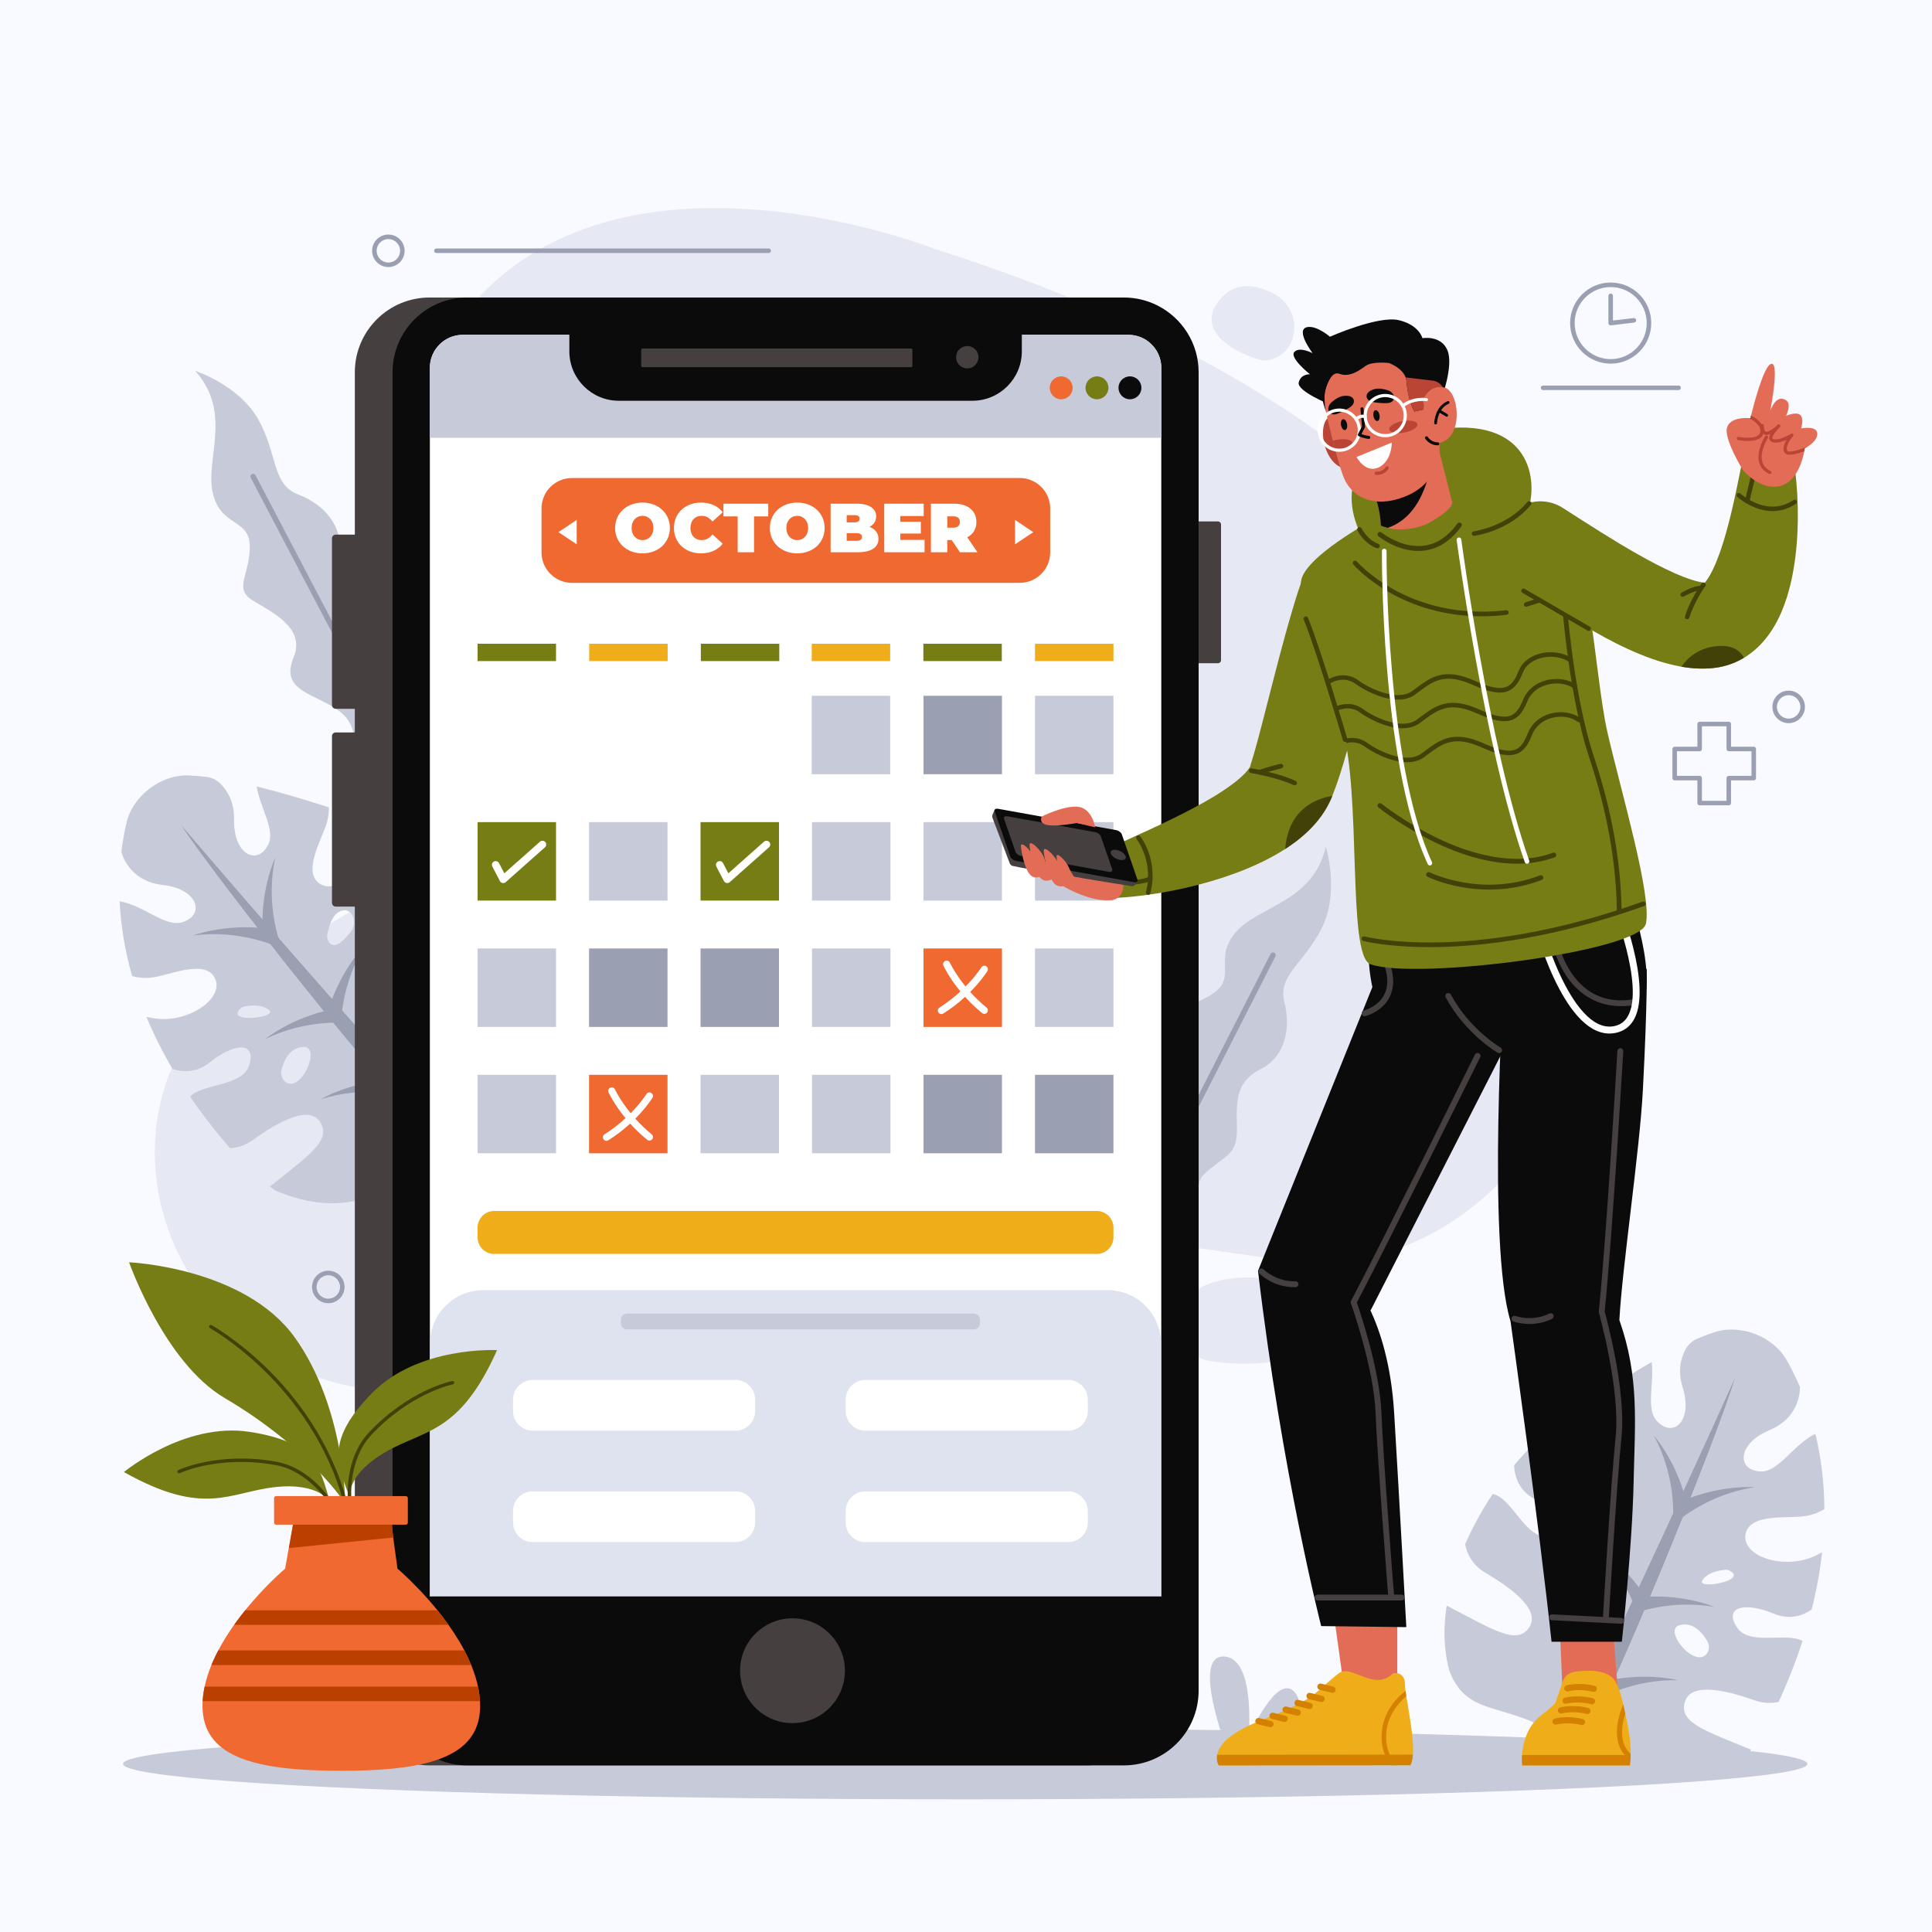 <?xml version="1.0" encoding="utf-8"?>
<!-- Generator: Adobe Illustrator 27.5.0, SVG Export Plug-In . SVG Version: 6.00 Build 0)  -->
<svg version="1.1" xmlns="http://www.w3.org/2000/svg" xmlns:xlink="http://www.w3.org/1999/xlink" x="0px" y="0px"
	 viewBox="0 0 500 500" style="enable-background:new 0 0 500 500;" xml:space="preserve">
<g id="BACKGROUND">
	<g>
		<rect style="fill:#F8FAFF;" width="500" height="500"/>
	</g>
</g>
<g id="OBJECTS">
	<g>
		<g>
			<g>
				<path style="fill:#E6E9F4;" d="M242.165,64.51c0,0-82.159-32.691-121.702,16.382c-39.542,49.074,56.679,113.164-42.655,162.121
					c-70.148,34.573-34.267,128.1,39.997,116.092c84.505-13.663,27.06-61.435,213.632-33.005
					C423.849,340.183,492.136,143.8,242.165,64.51z"/>
			</g>
		</g>
		<g>
			<ellipse style="fill:#C7CAD8;" cx="249.8" cy="456.492" rx="217.957" ry="9.175"/>
		</g>
		<g>
			<g>
				<path style="fill:#E6E9F4;" d="M332.882,90.556c3.835-4.696,2.182-11.719-3.196-14.517c-4.234-2.203-9.578-3.413-13.564,1.014
					c-7.714,8.566,3.857,14.351,9.979,16.066C328.697,93.846,331.693,92.012,332.882,90.556z"/>
			</g>
		</g>
		<g>
			<g>
				<path style="fill:#E6E9F4;" d="M313.889,352.327c0,0,23.338,3.911,28.958-8.285c5.62-12.195-22.871-17.276-33.106-10.198
					C299.506,340.922,305.754,351.73,313.889,352.327z"/>
			</g>
		</g>
	</g>
	<g>
		<g>
			<g>
				<path style="fill:#C7CAD8;" d="M328.869,452.392c0,0,10.754-9.64,6.103-14.565c-4.651-4.926-11.83,11.734-11.83,11.734
					s1.923-20.862-6.564-20.862c-8.202,0,0.836,23.693,0.836,23.693H328.869z"/>
			</g>
		</g>
		<g>
			<g>
				<g>
					<g>
						<path style="fill:#C7CAD8;" d="M54.325,274.926c5.801-4.707,11.984-5.738,10.221,0.573c-1.597,5.713-11.734,4.788-15.38,8.267
							c2.732,4.007,5.838,8.093,9.374,12.244c0.337,0.395,0.672,0.781,1.006,1.162c1.832-0.098,3.868-0.682,5.932-2.169
							c6.733-4.851,14.666-9.155,17.467-4.466c2.778,4.65-3.032,8.471-13.101,16.535c0.442,0.346,0.881,0.676,1.318,0.998
							c18.317,7.861,32.028,1.071,43.538-12.717c-2.001-1.856-4.273-3.84-6.512-5.53c-6.297-4.751-51.671-61.326-61.557-76.613
							c0,0,55.884,65.271,67.047,75.541c0.938,0.863,1.806,1.662,2.618,2.41c1.136,1.047,2.155,1.987,3.068,2.829l1.134-0.331
							c-1.43-2.818-1.243-4.874-1.213-5.123c0.511-1.607,1.648-3.322,3.813-5.014c8.14-6.364,15.261-7.567,15.983-18.031
							c-0.091-5.509-1.581-11.025-4.066-16.327c-0.143,0.153-0.292,0.305-0.452,0.457c-9.471,9.066-14.058,14.442-18.341,11.051
							c-4.282-3.391,1.022-10.692,6.712-16.733c2.794-2.967,3.286-6.166,3.064-8.655c-3.179-3.802-6.751-7.334-10.499-10.484
							c-4.669,2.366-4.746,13.777-10.982,14.664c-6.487,0.923-4.657-5.073,0.769-10.208c3.765-3.563,3.39-7.785,2.807-10.037
							c-4.429-2.973-8.906-5.352-13.11-6.969c-0.002,0.356,0.014,0.721,0.051,1.098c0.907,9.157-7.05,18.43-12.07,15.483
							c-5.019-2.947,0.409-11.641,1.615-15.901c0.407-1.439,0.563-2.77,0.54-3.994c-6.857-2.203-13.095-4.031-18.696-5.402
							c0.911,5.585,4.893,11.234,3.006,15.026c-2.785,5.597-9.04,2.648-8.857-6.419c0.093-4.598-1.723-7.546-3.537-9.335
							c-0.978-0.965-2.248-1.584-3.613-1.746c-1.66-0.197-3.233-0.322-4.714-0.372c-7.129-0.237-14.356,5.312-15.979,12.258
							c-0.509,2.18-0.98,4.706-1.32,7.538c0,0,1.683,7.531,10.697,8.535c9.014,1.004,11.119,7.59,5.206,9.62
							c-4.456,1.529-10.241-4.442-16.344-5.368c0.277,5.806,1.222,12.298,3.227,19.331c1.579,0.453,3.422,0.631,5.554,0.32
							c4.382-0.638,13.711-4.883,15.976,0.479c2.265,5.362-7.969,12.038-16.929,9.941c-0.305-0.071-0.603-0.125-0.898-0.168
							c1.804,4.34,4.026,8.835,6.74,13.458C46.912,277.401,50.665,277.897,54.325,274.926z M78.542,270.941
							c4.726-0.157-0.596,12.072-4.65,9.052c-0.929-0.692-1.302-1.904-1.035-3.031C73.359,274.837,74.778,271.066,78.542,270.941z
							 M62.403,260.854c0.283-0.249,0.681-0.319,1.05-0.393c1.225-0.244,4.359-0.657,6.223,0.992
							C71.934,263.45,57.776,264.934,62.403,260.854z M100.556,255.651c0,0,4.128-9.615,6.87-7.244
							C110.168,250.779,100.301,264.172,100.556,255.651z M84.727,241.687c0.328-1.706,1.254-5.135,3.489-5.936
							c3.007-1.077,4.435,3.027,2.591,5.338c-1.567,1.965-3.931,4.697-5.492,2.945C84.751,243.402,84.567,242.519,84.727,241.687z"
							/>
					</g>
				</g>
				<g>
					<g>
						<path style="fill:#9A9FB2;" d="M114.701,295.352l4.664-1.362c-0.912-0.842-1.932-1.782-3.068-2.829
							c-0.813-0.749-1.681-1.548-2.618-2.41c-11.163-10.27-67.047-75.541-67.047-75.541c9.886,15.286,55.26,71.862,61.557,76.613
							C110.428,291.512,112.701,293.496,114.701,295.352z"/>
					</g>
				</g>
			</g>
			<g>
				<g>
					<path style="fill:#9A9FB2;" d="M67.462,240.151c-10.11-0.911-17.52,1.97-17.52,1.97c11.53-1.637,21.029,2.602,21.029,2.602
						L67.462,240.151z"/>
				</g>
			</g>
			<g>
				<g>
					<path style="fill:#9A9FB2;" d="M67.922,239.319c-0.133-10.151,3.306-17.318,3.306-17.318
						c-2.516,11.371,0.983,21.167,0.983,21.167L67.922,239.319z"/>
				</g>
			</g>
			<g>
				<g>
					<path style="fill:#9A9FB2;" d="M85.556,259.651c3.338-9.587,9.016-15.152,9.016-15.152c-6.244,9.83-6.296,20.233-6.296,20.233
						L85.556,259.651z"/>
				</g>
			</g>
			<g>
				<g>
					<path style="fill:#9A9FB2;" d="M101.941,276.7c1.867-9.978,6.65-16.329,6.65-16.329c-4.705,10.653-3.202,20.946-3.202,20.946
						L101.941,276.7z"/>
				</g>
			</g>
			<g>
				<g>
					<path style="fill:#9A9FB2;" d="M84.608,261.513c-9.877,2.346-15.989,7.429-15.989,7.429
						c10.414-5.212,20.768-4.207,20.768-4.207L84.608,261.513z"/>
				</g>
			</g>
			<g>
				<g>
					<path style="fill:#9A9FB2;" d="M99.904,279.546c-10.117,0.844-16.92,4.956-16.92,4.956c11.076-3.598,21.163-1.057,21.163-1.057
						L99.904,279.546z"/>
				</g>
			</g>
		</g>
		<g>
			<g>
				<g>
					<g>
						<path style="fill:#C7CAD8;" d="M468.857,416.536c1.31-5.199,2.182-10.137,2.697-14.808c-0.271,0.124-0.543,0.259-0.815,0.413
							c-8.012,4.525-19.708,0.986-19.037-4.796c0.671-5.782,10.816-4.323,15.201-4.939c2.134-0.3,3.853-0.987,5.242-1.865
							c-0.047-7.313-0.96-13.81-2.322-19.46c-5.598,2.599-9.477,9.953-14.183,9.735c-6.245-0.29-6.071-7.203,2.3-10.694
							c8.37-3.491,7.875-11.191,7.875-11.191c-1.12-2.624-2.28-4.916-3.38-6.866c-3.505-6.213-11.998-9.513-18.775-7.287
							c-1.408,0.463-2.882,1.024-4.421,1.678c-1.264,0.538-2.31,1.488-2.978,2.689c-1.239,2.226-2.157,5.565-0.778,9.952
							c2.719,8.652-2.459,13.236-6.702,8.645c-2.874-3.11-0.637-9.649-1.328-15.266c-4.992,2.887-10.468,6.39-16.432,10.428
							c0.321,1.181,0.845,2.416,1.639,3.682c2.351,3.752,10,10.575,6.008,14.811c-3.992,4.236-14.23-2.434-15.927-11.478
							c-0.07-0.372-0.158-0.726-0.259-1.068c-3.582,2.731-7.212,6.27-10.63,10.366c0.072,2.325,0.896,6.482,5.509,8.847
							c6.648,3.408,10.086,8.65,3.6,9.583c-6.235,0.897-9.508-10.035-14.653-10.997c-2.715,4.074-5.153,8.467-7.138,13.007
							c0.485,2.451,1.854,5.384,5.368,7.449c7.156,4.203,14.294,9.725,11.134,14.18c-3.16,4.456-9.07,0.581-20.704-5.466
							c-0.195-0.101-0.382-0.206-0.562-0.312c-0.9,5.786-0.783,11.498,0.674,16.812c3.627,9.842,10.8,9,20.397,12.827
							c2.553,1.018,4.125,2.345,5.066,3.744c0.098,0.231,0.854,2.152,0.272,5.258h1.181c0.64-1.064,1.354-2.252,2.152-3.576
							c0.57-0.947,1.179-1.957,1.837-3.048c7.836-12.988,43.177-91.309,43.177-91.309c-5.204,17.445-32.895,84.473-37.607,90.799
							c-1.676,2.25-3.301,4.791-4.701,7.134h45.358c0.329-0.431,0.658-0.871,0.986-1.327c-11.926-4.917-18.574-6.956-17.211-12.198
							c1.375-5.287,10.195-3.38,18.019-0.611c2.398,0.849,4.516,0.838,6.302,0.419c0.214-0.459,0.428-0.923,0.64-1.397
							c2.23-4.976,4.066-9.769,5.565-14.381c-4.475-2.318-13.946,1.413-17.081-3.623c-3.462-5.563,2.762-6.308,9.65-3.416
							C463.43,419.439,466.892,417.912,468.857,416.536z M441.866,424.764c0.572,1.008,0.554,2.275-0.144,3.2
							c-3.045,4.035-11.582-6.211-7.002-7.386C438.368,419.643,440.788,422.865,441.866,424.764z M440.569,408.987
							c1.327-2.106,4.452-2.588,5.696-2.697c0.375-0.033,0.777-0.077,1.118,0.083C452.969,408.991,438.963,411.535,440.569,408.987z
							 M400.677,407.048c1.967-3.046,8.625,5.027,8.625,5.027C411.936,420.182,398.709,410.094,400.677,407.048z M420.675,396.651
							c-1.007,2.12-4.042,0.16-6.097-1.287c-2.418-1.702-2.198-6.042,0.99-5.851c2.371,0.142,4.221,3.174,5.013,4.719
							C420.967,394.987,421.038,395.885,420.675,396.651z"/>
					</g>
				</g>
				<g>
					<g>
						<path style="fill:#9A9FB2;" d="M406.856,454.149h-4.859c0.64-1.064,1.354-2.252,2.152-3.576
							c0.57-0.947,1.179-1.957,1.837-3.048c7.836-12.988,43.177-91.309,43.177-91.309c-5.204,17.445-32.895,84.473-37.607,90.799
							C409.881,449.265,408.256,451.806,406.856,454.149z"/>
					</g>
				</g>
			</g>
			<g>
				<g>
					<path style="fill:#9A9FB2;" d="M436.723,387.918c9.45-3.709,17.37-3.022,17.37-3.022c-11.527,1.661-19.456,8.394-19.456,8.394
						L436.723,387.918z"/>
				</g>
			</g>
			<g>
				<g>
					<path style="fill:#9A9FB2;" d="M436.048,387.248c-2.718-9.781-8.029-15.696-8.029-15.696
						c5.603,10.209,4.991,20.594,4.991,20.594L436.048,387.248z"/>
				</g>
			</g>
			<g>
				<g>
					<path style="fill:#9A9FB2;" d="M424.822,411.708c-5.892-8.267-12.902-12.016-12.902-12.016
						c8.75,7.685,11.717,17.656,11.717,17.656L424.822,411.708z"/>
				</g>
			</g>
			<g>
				<g>
					<path style="fill:#9A9FB2;" d="M413.875,432.667c-4.59-9.054-10.962-13.809-10.962-13.809
						c7.503,8.907,8.947,19.208,8.947,19.208L413.875,432.667z"/>
				</g>
			</g>
			<g>
				<g>
					<path style="fill:#9A9FB2;" d="M426.254,413.23c10.138-0.518,17.431,2.648,17.431,2.648
						c-11.458-2.083-21.115,1.784-21.115,1.784L426.254,413.23z"/>
				</g>
			</g>
			<g>
				<g>
					<path style="fill:#9A9FB2;" d="M416.628,434.828c9.947-2.027,17.631,0.014,17.631,0.014
						c-11.641-0.348-20.611,4.919-20.611,4.919L416.628,434.828z"/>
				</g>
			</g>
		</g>
		<g>
			<g>
				<g>
					<g>
						<g>
							<g>
								<path style="fill:#C7CAD8;" d="M313.468,302.261c-4.573,3.633-2.697,3.577-4.198,13.331
									c-0.388,2.524-1.289,5.014-2.623,7.167l-27.005-5.694c0.023-1.518,0.835-3.049,2.981-4.427
									c8.421-5.408,10.878-8.058,10.025-15.24c-0.853-7.182-3.33-12.806,4.748-14.662c8.078-1.856,6.137-11.596,5.818-17.307
									c-0.32-5.711,5.114-4.289,11.004-8.528c5.891-4.239-0.302-8.96,5.686-15.744c5.988-6.785,19.94-7.695,23.218-22.044
									c0,0,3.553,11.391-0.853,20.653c-4.406,9.263-11.678,12.513-9.879,19.539c1.798,7.026,0.049,14.274-6.073,17.346
									c-6.121,3.072-6.448,7.647-6.211,14.633C320.343,298.271,318.042,298.628,313.468,302.261z"/>
							</g>
						</g>
					</g>
				</g>
			</g>
			<g>
				<g>
					<g>
						<g>
							<g>
								<g>
									<g>
										<g>
											<path style="fill:#9A9FB2;" d="M291.716,319.611l37.115-72.741c0.174-0.342,0.596-0.479,0.938-0.305
												c0.004,0.002,0.008,0.004,0.012,0.006c0.335,0.178,0.467,0.594,0.294,0.935l-36.943,72.403L291.716,319.611z"/>
										</g>
									</g>
								</g>
							</g>
						</g>
					</g>
				</g>
			</g>
		</g>
		<g>
			<g>
				<g>
					<g>
						<g>
							<g>
								<path style="fill:#C7CAD8;" d="M101.236,168.201c0.323,5.832,1.362,4.268,8.456,11.129c1.836,1.775,3.348,3.949,4.335,6.281
									l-20.249,18.753c-1.226-0.895-2.006-2.444-1.891-4.991c0.451-9.998-0.293-13.534-6.647-16.987
									c-6.355-3.453-12.376-4.68-9.224-12.346c3.152-7.666-5.919-11.709-10.766-14.747c-4.846-3.038-0.547-6.652-0.604-13.909
									c-0.057-7.257-7.488-4.93-9.566-13.737c-2.078-8.807,5.238-20.721-4.579-31.687c0,0,11.35,3.681,16.365,12.629
									c5.015,8.947,3.467,16.761,10.241,19.352c6.774,2.591,11.679,8.207,10.65,14.978c-1.029,6.771,2.517,9.681,8.356,13.524
									C101.951,160.285,100.914,162.37,101.236,168.201z"/>
							</g>
						</g>
					</g>
				</g>
			</g>
			<g>
				<g>
					<g>
						<g>
							<g>
								<g>
									<g>
										<g>
											<path style="fill:#9A9FB2;" d="M102.831,195.98L64.901,123.66c-0.179-0.34-0.047-0.763,0.293-0.942
												c0.004-0.002,0.008-0.004,0.012-0.006c0.339-0.17,0.755-0.038,0.933,0.3l37.755,71.983L102.831,195.98z"/>
										</g>
									</g>
								</g>
							</g>
						</g>
					</g>
				</g>
			</g>
		</g>
	</g>
	<g>
		<g>
			<g>
				<g>
					<path style="fill:#453F3F;" d="M300.445,96.356v341.165c0,10.695-8.667,19.361-19.361,19.361H111.19
						c-5.373,0-10.231-2.186-13.74-5.718c-3.474-3.503-5.621-8.322-5.621-13.644V96.356c0-10.695,8.667-19.361,19.362-19.361
						h169.893c3.161,0,6.146,0.757,8.783,2.102C296.147,82.297,300.445,88.823,300.445,96.356z"/>
				</g>
			</g>
			<g>
				<g>
					<path style="fill:#0C0B0B;" d="M310.205,96.356v341.165c0,10.695-8.667,19.361-19.361,19.361H120.95
						c-5.373,0-10.231-2.186-13.74-5.718c-3.474-3.503-5.621-8.322-5.621-13.644V96.356c0-10.695,8.667-19.361,19.361-19.361
						h169.893c3.161,0,6.146,0.757,8.783,2.102C305.908,82.297,310.205,88.823,310.205,96.356z"/>
				</g>
			</g>
			<g>
				<g>
					<path style="fill:#453F3F;" d="M93,183.437h-6.121c-0.531,0-0.962-0.431-0.962-0.962v-43.148c0-0.531,0.431-0.962,0.962-0.962
						H93V183.437z"/>
				</g>
				<g>
					<path style="fill:#453F3F;" d="M310.205,171.644h5.008c0.435,0,0.787-0.352,0.787-0.787V135.73
						c0-0.435-0.352-0.787-0.787-0.787h-5.008V171.644z"/>
				</g>
				<g>
					<path style="fill:#453F3F;" d="M93,234.625h-6.121c-0.531,0-0.962-0.431-0.962-0.962v-43.148c0-0.531,0.431-0.962,0.962-0.962
						H93V234.625z"/>
				</g>
			</g>
			<g>
				<g>
					<path style="fill:#FFFFFF;" d="M300.544,95.183v343.505c0,0.412-0.029,0.818-0.086,1.216c-0.589,4.141-4.148,7.315-8.443,7.315
						H119.777c-3.525,0-6.547-2.136-7.85-5.191c-0.326-0.761-0.543-1.577-0.632-2.43c-0.031-0.299-0.047-0.603-0.047-0.91V95.183
						c0-4.707,3.822-8.529,8.529-8.529h172.238c1.191,0,2.319,0.238,3.348,0.675C298.409,88.645,300.544,91.667,300.544,95.183z"/>
				</g>
			</g>
			<g>
				<path style="fill:#EFAD1A;" d="M283.848,324.526H127.906c-2.382,0-4.312-1.931-4.312-4.312v-2.503
					c0-2.382,1.931-4.312,4.312-4.312h155.941c2.382,0,4.312,1.931,4.312,4.312v2.503
					C288.16,322.596,286.229,324.526,283.848,324.526z"/>
			</g>
			<g>
				<path style="fill:#DFE2EF;" d="M300.458,347.659v92.245c-0.589,4.141-4.148,7.315-8.443,7.315H119.777
					c-3.525,0-6.547-2.136-7.85-5.191c-0.326-0.761-0.543-1.577-0.632-2.43v-91.938c0-7.602,6.161-13.763,13.763-13.763h161.638
					C294.297,333.897,300.458,340.058,300.458,347.659z"/>
			</g>
			<g>
				<g>
					<path style="fill:#FFFFFF;" d="M190.344,370.259h-52.485c-2.811,0-5.089-2.279-5.089-5.089v-2.953
						c0-2.811,2.279-5.089,5.089-5.089h52.485c2.811,0,5.089,2.279,5.089,5.089v2.953
						C195.433,367.981,193.154,370.259,190.344,370.259z"/>
				</g>
				<g>
					<path style="fill:#FFFFFF;" d="M190.344,399.099h-52.485c-2.811,0-5.089-2.279-5.089-5.089v-2.953
						c0-2.811,2.279-5.089,5.089-5.089h52.485c2.811,0,5.089,2.279,5.089,5.089v2.953
						C195.433,396.82,193.154,399.099,190.344,399.099z"/>
				</g>
				<g>
					<path style="fill:#FFFFFF;" d="M276.433,370.259h-52.485c-2.811,0-5.089-2.279-5.089-5.089v-2.953
						c0-2.811,2.279-5.089,5.089-5.089h52.485c2.811,0,5.089,2.279,5.089,5.089v2.953
						C281.523,367.981,279.244,370.259,276.433,370.259z"/>
				</g>
				<g>
					<path style="fill:#FFFFFF;" d="M276.433,399.099h-52.485c-2.811,0-5.089-2.279-5.089-5.089v-2.953
						c0-2.811,2.279-5.089,5.089-5.089h52.485c2.811,0,5.089,2.279,5.089,5.089v2.953
						C281.523,396.82,279.244,399.099,276.433,399.099z"/>
				</g>
			</g>
			<g>
				<path style="fill:#C7CAD8;" d="M252.018,344.048h-89.745c-0.877,0-1.589-0.711-1.589-1.589v-0.922
					c0-0.877,0.711-1.589,1.589-1.589h89.745c0.877,0,1.589,0.711,1.589,1.589v0.922
					C253.607,343.337,252.896,344.048,252.018,344.048z"/>
			</g>
			<g>
				<g>
					<path style="fill:#C7CAD8;" d="M300.544,95.182v18.108H111.248V95.182c0-4.707,3.822-8.529,8.529-8.529h172.237
						c1.192,0,2.319,0.24,3.349,0.677C298.409,88.645,300.544,91.667,300.544,95.182z"/>
				</g>
			</g>
			<circle style="fill:#EF6931;" cx="274.634" cy="100.367" r="2.964"/>
			<circle style="fill:#777D15;" cx="283.898" cy="100.367" r="2.964"/>
			<circle style="fill:#0C0B0B;" cx="292.431" cy="100.367" r="2.964"/>
			<g>
				<g>
					<path style="fill:#0C0B0B;" d="M251.682,103.715h-91.569c-7.022,0-12.766-5.745-12.766-12.767v-4.417
						c0-1.35,1.105-2.455,2.455-2.455h112.192c1.35,0,2.455,1.105,2.455,2.455v4.417C264.448,97.97,258.703,103.715,251.682,103.715
						z"/>
				</g>
				<g>
					<path style="fill:#453F3F;" d="M235.797,95.023H166.27c-0.18,0-0.328-0.147-0.328-0.328v-4.173c0-0.18,0.147-0.328,0.328-0.328
						h69.527c0.18,0,0.328,0.147,0.328,0.328v4.173C236.125,94.875,235.977,95.023,235.797,95.023z"/>
				</g>
				<g>
					<path style="fill:#453F3F;" d="M253.222,92.447c0,1.6-1.297,2.897-2.897,2.897c-1.6,0-2.897-1.297-2.897-2.897
						c0-1.6,1.297-2.897,2.897-2.897C251.925,89.55,253.222,90.847,253.222,92.447z"/>
				</g>
			</g>
		</g>
		<g>
			<g>
				<path style="fill:#EF6931;" d="M263.901,150.843H148.033c-4.357,0-7.89-3.533-7.89-7.89v-11.355c0-4.358,3.533-7.89,7.89-7.89
					h115.868c4.357,0,7.89,3.532,7.89,7.89v11.355C271.791,147.31,268.259,150.843,263.901,150.843z"/>
			</g>
			<g>
				<g>
					<polygon style="fill:#FFFFFF;" points="149.246,134.565 149.246,140.867 144.52,137.716 					"/>
				</g>
				<g>
					<polygon style="fill:#FFFFFF;" points="262.688,134.565 262.688,140.867 267.414,137.716 					"/>
				</g>
			</g>
			<g>
				<path style="fill:#FFFFFF;" d="M159.187,136.639c0-3.805,2.998-6.57,7.09-6.57c4.093,0,7.09,2.764,7.09,6.57
					c0,3.805-2.998,6.57-7.09,6.57C162.185,143.209,159.187,140.444,159.187,136.639z M169.096,136.639
					c0-1.956-1.257-3.141-2.818-3.141c-1.561,0-2.818,1.185-2.818,3.141c0,1.957,1.257,3.141,2.818,3.141
					C167.839,139.78,169.096,138.596,169.096,136.639z"/>
				<path style="fill:#FFFFFF;" d="M174.41,136.639c0-3.859,2.962-6.57,7-6.57c2.459,0,4.398,0.897,5.636,2.513l-2.675,2.387
					c-0.736-0.933-1.615-1.472-2.746-1.472c-1.759,0-2.944,1.221-2.944,3.141c0,1.921,1.185,3.141,2.944,3.141
					c1.131,0,2.01-0.538,2.746-1.472l2.675,2.387c-1.239,1.616-3.177,2.513-5.636,2.513
					C177.371,143.209,174.41,140.498,174.41,136.639z"/>
				<path style="fill:#FFFFFF;" d="M190.906,133.641h-3.68v-3.285h11.596v3.285h-3.68v9.28h-4.236V133.641z"/>
				<path style="fill:#FFFFFF;" d="M199.235,136.639c0-3.805,2.998-6.57,7.09-6.57c4.093,0,7.09,2.764,7.09,6.57
					c0,3.805-2.998,6.57-7.09,6.57C202.233,143.209,199.235,140.444,199.235,136.639z M209.144,136.639
					c0-1.956-1.257-3.141-2.818-3.141c-1.562,0-2.818,1.185-2.818,3.141c0,1.957,1.256,3.141,2.818,3.141
					C207.887,139.78,209.144,138.596,209.144,136.639z"/>
				<path style="fill:#FFFFFF;" d="M227.346,139.457c0,2.19-1.849,3.464-5.313,3.464h-7.072v-12.565h6.713
					c3.464,0,5.08,1.382,5.08,3.285c0,1.167-0.592,2.136-1.741,2.711C226.484,136.89,227.346,137.967,227.346,139.457z
					 M219.125,133.318v1.867h1.974c0.951,0,1.382-0.323,1.382-0.933c0-0.61-0.431-0.933-1.382-0.933H219.125z M223.074,138.972
					c0-0.646-0.467-0.987-1.4-0.987h-2.549v1.974h2.549C222.607,139.96,223.074,139.619,223.074,138.972z"/>
				<path style="fill:#FFFFFF;" d="M239.283,139.726v3.195h-10.447v-12.565h10.213v3.195h-6.049v1.472h5.313v3.052h-5.313v1.651
					H239.283z"/>
				<path style="fill:#FFFFFF;" d="M246.302,139.762h-1.149v3.159h-4.236v-12.565h6.049c3.5,0,5.726,1.831,5.726,4.739
					c0,1.813-0.862,3.177-2.369,3.949l2.639,3.877h-4.523L246.302,139.762z M246.697,133.623h-1.544v2.944h1.544
					c1.167,0,1.723-0.557,1.723-1.472C248.42,134.18,247.863,133.623,246.697,133.623z"/>
			</g>
		</g>
		<g>
			<g>
				<g>
					<rect x="239.005" y="180.068" style="fill:#9A9FB2;" width="20.302" height="20.302"/>
				</g>
				<g>
					<rect x="210.074" y="180.068" style="fill:#C7CAD8;" width="20.302" height="20.302"/>
				</g>
				<g>
					<rect x="267.858" y="180.068" style="fill:#C7CAD8;" width="20.302" height="20.302"/>
				</g>
			</g>
			<g>
				<g>
					<rect x="123.594" y="212.766" style="fill:#777D15;" width="20.302" height="20.302"/>
				</g>
				<g>
					<g>
						<path style="fill:#FFFFFF;" d="M130.238,228.539c-0.058,0-0.117-0.005-0.176-0.016c-0.294-0.054-0.548-0.241-0.686-0.506
							l-1.956-3.742c-0.249-0.476-0.065-1.064,0.411-1.313c0.476-0.249,1.064-0.065,1.313,0.411l1.379,2.638l9.216-8.179
							c0.402-0.357,1.017-0.32,1.373,0.082c0.357,0.402,0.32,1.017-0.082,1.373l-10.148,9.006
							C130.704,228.453,130.474,228.539,130.238,228.539z"/>
					</g>
				</g>
				<g>
					<rect x="152.447" y="212.766" style="fill:#C7CAD8;" width="20.302" height="20.302"/>
				</g>
				<g>
					<rect x="181.299" y="212.766" style="fill:#777D15;" width="20.302" height="20.302"/>
				</g>
				<g>
					<g>
						<path style="fill:#FFFFFF;" d="M188.217,228.539c-0.059,0-0.117-0.005-0.176-0.016c-0.295-0.054-0.548-0.241-0.686-0.506
							l-1.956-3.742c-0.249-0.476-0.065-1.064,0.411-1.313c0.476-0.249,1.064-0.065,1.313,0.411l1.379,2.638l9.216-8.179
							c0.402-0.357,1.017-0.32,1.373,0.082c0.357,0.402,0.32,1.017-0.082,1.373l-10.148,9.006
							C188.683,228.453,188.453,228.539,188.217,228.539z"/>
					</g>
				</g>
				<g>
					<rect x="210.152" y="212.766" style="fill:#C7CAD8;" width="20.302" height="20.302"/>
				</g>
				<g>
					<rect x="239.005" y="212.766" style="fill:#C7CAD8;" width="20.302" height="20.302"/>
				</g>
				<g>
					<rect x="267.858" y="212.766" style="fill:#C7CAD8;" width="20.302" height="20.302"/>
				</g>
			</g>
			<g>
				<g>
					<rect x="123.594" y="245.465" style="fill:#C7CAD8;" width="20.302" height="20.302"/>
				</g>
				<g>
					<rect x="152.447" y="245.465" style="fill:#9A9FB2;" width="20.302" height="20.302"/>
				</g>
				<g>
					<rect x="181.299" y="245.465" style="fill:#9A9FB2;" width="20.302" height="20.302"/>
				</g>
				<g>
					<rect x="210.152" y="245.465" style="fill:#C7CAD8;" width="20.302" height="20.302"/>
				</g>
				<g>
					<rect x="239.005" y="245.465" style="fill:#EF6931;" width="20.302" height="20.302"/>
				</g>
				<g>
					<path style="fill:#FFFFFF;" d="M243.14,260.754c2.113-1.337,3.917-2.787,5.414-4.167c-2.952-3.59-4.313-6.497-4.396-6.676
						c-0.212-0.46-0.01-1.005,0.45-1.217c0.46-0.213,1.006-0.011,1.218,0.45c0.019,0.041,1.3,2.768,4.059,6.157
						c2.688-2.724,4.055-4.907,4.077-4.943c0.266-0.431,0.831-0.566,1.263-0.301c0.432,0.266,0.567,0.831,0.301,1.263
						c-0.096,0.156-1.557,2.499-4.438,5.39c1.193,1.332,2.601,2.719,4.236,4.053c0.393,0.321,0.452,0.899,0.131,1.292
						c-0.181,0.222-0.446,0.338-0.712,0.338c-0.204,0-0.41-0.068-0.58-0.207c-1.702-1.389-3.165-2.823-4.406-4.199
						c-1.557,1.428-3.433,2.925-5.636,4.32c-0.153,0.096-0.322,0.143-0.49,0.143c-0.304,0-0.602-0.151-0.777-0.427
						C242.584,261.592,242.712,261.025,243.14,260.754z"/>
				</g>
				<g>
					<rect x="267.858" y="245.465" style="fill:#C7CAD8;" width="20.302" height="20.302"/>
				</g>
			</g>
			<g>
				<g>
					<rect x="123.594" y="278.163" style="fill:#C7CAD8;" width="20.302" height="20.302"/>
				</g>
				<g>
					<rect x="152.447" y="278.163" style="fill:#EF6931;" width="20.302" height="20.302"/>
				</g>
				<g>
					<path style="fill:#FFFFFF;" d="M156.465,293.55c2.113-1.337,3.917-2.786,5.414-4.167c-2.952-3.59-4.313-6.497-4.395-6.676
						c-0.212-0.46-0.01-1.005,0.45-1.217c0.46-0.213,1.006-0.011,1.218,0.449c0.019,0.041,1.3,2.768,4.059,6.157
						c2.688-2.724,4.055-4.907,4.077-4.943c0.265-0.431,0.831-0.566,1.263-0.301c0.432,0.266,0.567,0.831,0.301,1.263
						c-0.096,0.156-1.557,2.499-4.438,5.391c1.193,1.332,2.601,2.719,4.236,4.052c0.393,0.321,0.452,0.899,0.131,1.292
						c-0.181,0.222-0.446,0.338-0.712,0.338c-0.204,0-0.41-0.068-0.58-0.207c-1.702-1.389-3.165-2.823-4.406-4.199
						c-1.557,1.428-3.432,2.925-5.636,4.32c-0.152,0.096-0.322,0.142-0.49,0.142c-0.304,0-0.602-0.151-0.777-0.427
						C155.909,294.388,156.037,293.821,156.465,293.55z"/>
				</g>
				<g>
					<rect x="181.299" y="278.163" style="fill:#C7CAD8;" width="20.302" height="20.302"/>
				</g>
				<g>
					<rect x="210.152" y="278.163" style="fill:#C7CAD8;" width="20.302" height="20.302"/>
				</g>
				<g>
					<rect x="239.005" y="278.163" style="fill:#9A9FB2;" width="20.302" height="20.302"/>
				</g>
				<g>
					<rect x="267.858" y="278.163" style="fill:#9A9FB2;" width="20.302" height="20.302"/>
				</g>
			</g>
		</g>
		<g>
			<g>
				<rect x="123.594" y="166.598" style="fill:#777D15;" width="20.302" height="4.49"/>
			</g>
			<g>
				<rect x="152.486" y="166.598" style="fill:#EFAD1A;" width="20.302" height="4.49"/>
			</g>
			<g>
				<rect x="181.377" y="166.598" style="fill:#777D15;" width="20.302" height="4.49"/>
			</g>
			<g>
				<rect x="210.074" y="166.598" style="fill:#EFAD1A;" width="20.302" height="4.49"/>
			</g>
			<g>
				<rect x="238.966" y="166.598" style="fill:#777D15;" width="20.302" height="4.49"/>
			</g>
			<g>
				<rect x="267.858" y="166.598" style="fill:#EFAD1A;" width="20.302" height="4.49"/>
			</g>
		</g>
		<g>
			<rect x="108.562" y="413.154" style="fill:#0C0B0B;" width="194.043" height="35.139"/>
		</g>
		<g>
			<circle style="fill:#453F3F;" cx="205.096" cy="432.383" r="13.567"/>
		</g>
	</g>
	<g>
		<g>
			<g>
				<g>
					<g>
						<path style="fill:#777D15;" d="M355.318,155.145c-0.051,1.144-0.135,2.22-0.221,3.321c-0.096,1.091-0.195,2.183-0.312,3.27
							c-0.107,1.089-0.25,2.173-0.375,3.258l-0.433,3.248c-0.611,4.328-1.37,8.636-2.247,12.943
							c-0.435,2.153-0.904,4.31-1.417,6.465c-0.508,2.155-1.06,4.312-1.655,6.483c-0.601,2.171-1.24,4.349-1.966,6.563l-0.562,1.675
							l-0.607,1.695l-0.656,1.736l-0.074,0.187l-0.219,0.545c-0.107,0.248-0.217,0.494-0.328,0.738
							c-0.224,0.478-0.461,0.945-0.705,1.39c-0.982,1.78-2.089,3.264-3.215,4.547c-1.125,1.285-2.276,2.374-3.422,3.342
							c-1.144,0.97-2.29,1.819-3.428,2.592c-0.291,0.199-0.582,0.392-0.873,0.578c-0.845,0.549-1.691,1.052-2.528,1.532
							c-1.128,0.64-2.255,1.224-3.373,1.774c-1.124,0.541-2.243,1.044-3.358,1.519c-2.225,0.96-4.457,1.761-6.67,2.51
							c-4.445,1.456-8.873,2.587-13.322,3.461c-2.224,0.433-4.451,0.81-6.69,1.111c-1.119,0.156-2.243,0.283-3.371,0.4
							c-0.564,0.055-1.13,0.111-1.7,0.154l-0.863,0.064l-0.437,0.027c-0.15,0.01-0.289,0.016-0.472,0.031
							c-3.615,0.314-6.803-2.362-7.117-5.979c-0.228-2.653,1.15-5.074,3.326-6.3l0.89-0.498c0.078-0.043,0.203-0.1,0.312-0.15
							l0.346-0.162l0.703-0.32l1.421-0.642l2.85-1.285c1.896-0.863,3.785-1.716,5.653-2.589c3.737-1.739,7.405-3.51,10.887-5.378
							c1.745-0.916,3.428-1.888,5.046-2.85c0.806-0.486,1.589-0.984,2.343-1.488c0.757-0.494,1.482-1.002,2.171-1.507
							c1.372-1.007,2.596-2.042,3.5-2.981c0.451-0.468,0.814-0.912,1.066-1.275c0.252-0.365,0.385-0.65,0.41-0.767
							c0.006-0.029,0.004-0.049,0.002-0.059c-0.006-0.002-0.01-0.004-0.012-0.004c-0.006,0.002-0.008,0.004-0.012,0.006
							l-0.004,0.004c0,0,0-0.006,0.008-0.029l0.412-1.306l0.406-1.363l0.404-1.4c0.531-1.895,1.056-3.852,1.57-5.831l3.106-12.076
							c1.048-4.066,2.108-8.158,3.245-12.242l0.863-3.065c0.302-1.019,0.584-2.042,0.894-3.059c0.303-1.021,0.613-2.038,0.927-3.053
							c0.322-1.009,0.644-2.044,0.986-3.012l0.061-0.172c1.786-5.052,7.328-7.699,12.38-5.913
							C352.983,147.02,355.501,150.992,355.318,155.145z"/>
					</g>
				</g>
			</g>
			<g>
				<path style="fill:#424208;" d="M344.792,205.988l-0.219,0.545c-0.107,0.248-0.217,0.494-0.328,0.738
					c-0.224,0.478-0.461,0.945-0.705,1.39c-0.982,1.78-2.089,3.264-3.215,4.547c-1.125,1.285-2.276,2.374-3.422,3.342
					c-1.144,0.97-2.29,1.819-3.428,2.592c-0.291,0.199-0.582,0.392-0.873,0.578C333.454,208.917,341.25,206.519,344.792,205.988z"/>
			</g>
			<g>
				<path style="fill:#424208;" d="M297.14,231.605c-0.048,0-0.097-0.006-0.146-0.019c-0.313-0.08-0.503-0.399-0.422-0.712
					c2.045-7.994-2.383-13.684-2.428-13.74c-0.201-0.253-0.16-0.621,0.093-0.823c0.253-0.202,0.621-0.161,0.822,0.092
					c0.199,0.248,4.842,6.183,2.648,14.762C297.639,231.428,297.401,231.605,297.14,231.605z"/>
			</g>
			<g>
				<path style="fill:#424208;" d="M291.44,228.965c-1.4,0-2.447-0.087-2.55-0.096c-0.322-0.028-0.561-0.312-0.533-0.634
					c0.028-0.322,0.313-0.559,0.634-0.533c0.058,0.006,5.87,0.489,8.442-0.847c0.287-0.149,0.64-0.037,0.79,0.25
					c0.149,0.287,0.037,0.64-0.25,0.79C296.269,228.78,293.48,228.965,291.44,228.965z"/>
			</g>
			<g>
				<g>
					<g>
						<path style="fill:#E36C57;" d="M264.342,221.536c0,0,13.137,12.27,23.303,11.417c1.536-0.129,2.765-1.334,2.97-2.862
							l0.851-6.319C291.467,223.772,274.391,216.32,264.342,221.536z"/>
					</g>
				</g>
				<g>
					<g>
						<g>
							<g>
								<g>
									<path style="fill:#453F3F;" d="M294.421,227.882l-0.439,0.843c-0.229,0.441-0.713,0.685-1.204,0.607
										c-4.553-0.727-26.668-4.272-30.661-5.223c-0.37-0.088-0.671-0.356-0.806-0.712l-4.453-11.731
										c-0.108-0.283-0.1-0.597,0.022-0.875l0.552-1.254l4.917,12.57L294.421,227.882z"/>
								</g>
							</g>
						</g>
					</g>
					<g>
						<g>
							<g>
								<g>
									<path style="fill:#0C0B0B;" d="M294.386,227.692l-4.082-11.815c-0.16-0.462-0.845-0.938-1.531-1.062l-30.414-5.496
										c-0.686-0.124-1.112,0.15-0.953,0.613l4.082,11.815c0.16,0.463,0.845,0.938,1.531,1.062l30.414,5.497
										C294.119,228.429,294.545,228.154,294.386,227.692z"/>
								</g>
							</g>
						</g>
					</g>
					<g>
						<g>
							<path style="fill:#453F3F;" d="M287.849,224.999l-2.969-8.592c-0.16-0.462-0.845-0.938-1.531-1.062l-22.553-4.076
								c-0.686-0.124-1.112,0.15-0.953,0.613l2.969,8.592c0.16,0.462,0.845,0.938,1.531,1.062l22.553,4.076
								C287.582,225.736,288.008,225.462,287.849,224.999z"/>
						</g>
					</g>
					<g>
						<g>
							<g>
								<g>
									<path style="fill:#453F3F;" d="M289.855,222.546c1.058,0.191,1.717-0.232,1.47-0.946c-0.247-0.714-1.305-1.447-2.363-1.639
										c-1.059-0.191-1.717,0.232-1.47,0.946C287.738,221.621,288.796,222.354,289.855,222.546z"/>
								</g>
							</g>
						</g>
					</g>
				</g>
				<g>
					<g>
						<g>
							<g>
								<path style="fill:#E36C57;" d="M283.436,214.109c0,0-0.799-5.017-4.564-5.323c-3.765-0.306-9.31,2.557-9.31,2.557
									c-1.004,2.908,3.615,2.549,9.154,1.654L283.436,214.109z"/>
							</g>
						</g>
					</g>
				</g>
				<g>
					<g>
						<g>
							<g>
								<g>
									<g>
										<g>
											<path style="fill:#E36C57;" d="M280.015,227.263c0,0-1.877,2.896-3.708,1.958c-1.832-0.939-2.684-5.723-2.869-7.422
												c-0.185-1.699,2.601,1.128,3.228,2.803c0.37,0.988,1.325,2.327,1.325,2.327L280.015,227.263z"/>
										</g>
									</g>
								</g>
							</g>
						</g>
					</g>
					<g>
						<g>
							<g>
								<g>
									<g>
										<g>
											<path style="fill:#E36C57;" d="M274.071,225.847c0,0-2.045,2.941-4.22,1.827c-2.174-1.114-3.185-6.793-3.404-8.81
												c-0.219-2.017,3.23,1.292,3.832,3.327c0.602,2.036,1.68,2.421,1.68,2.421L274.071,225.847z"/>
										</g>
									</g>
								</g>
							</g>
						</g>
					</g>
					<g>
						<g>
							<g>
								<g>
									<g>
										<g>
											<path style="fill:#E36C57;" d="M270.952,225.257c0,0-1.807,2.598-3.728,1.614c-1.921-0.984-2.814-6-3.008-7.782
												c-0.194-1.782,2.853,1.141,3.385,2.939c0.532,1.798,1.484,2.139,1.484,2.139L270.952,225.257z"/>
										</g>
									</g>
								</g>
							</g>
						</g>
					</g>
					<g>
						<g>
							<g>
								<g>
									<g>
										<g>
											<path style="fill:#E36C57;" d="M277.744,227.332c0,0-2.045,2.941-4.219,1.827c-2.174-1.114-3.185-6.792-3.405-8.81
												c-0.219-2.017,3.23,1.292,3.832,3.327c0.602,2.035,1.68,2.421,1.68,2.421L277.744,227.332z"/>
										</g>
									</g>
								</g>
							</g>
						</g>
					</g>
				</g>
			</g>
			<g>
				<g>
					<g>
						<path style="fill:#424208;" d="M335.056,203.249c-0.086,0-0.173-0.019-0.256-0.058c-4.198-1.982-10.998-3.135-11.066-3.146
							c-0.327-0.055-0.548-0.364-0.493-0.691c0.055-0.327,0.363-0.548,0.691-0.493c0.285,0.048,7.031,1.19,11.381,3.244
							c0.3,0.142,0.428,0.5,0.287,0.8C335.497,203.122,335.282,203.249,335.056,203.249z"/>
					</g>
				</g>
			</g>
			<g>
				<g>
					<g>
						<path style="fill:#424208;" d="M326.011,200.477c-0.239,0-0.464-0.143-0.558-0.378c-0.123-0.308,0.027-0.658,0.335-0.781
							c2.038-0.814,5.445-1.607,5.59-1.64c0.322-0.076,0.646,0.126,0.72,0.45c0.075,0.323-0.126,0.646-0.45,0.721
							c-0.034,0.008-3.463,0.805-5.415,1.585C326.161,200.463,326.085,200.477,326.011,200.477z"/>
					</g>
				</g>
			</g>
		</g>
		<g>
			<g>
				<g>
					<g>
						<g>
							<g>
								<g>
									<g>
										<g>
											<g>
												<g>
													<g>
														<g>
															<polygon style="fill:#E36C57;" points="403.775,423.57 404.379,437.682 418.735,437.954 417.701,424.688 
																															"/>
														</g>
													</g>
												</g>
											</g>
										</g>
									</g>
								</g>
							</g>
						</g>
					</g>
				</g>
				<g>
					<g>
						<g>
							<g>
								<path style="fill:#EFAD1A;" d="M421.986,453.878c0,0.111-0.003,0.22-0.005,0.326c-0.011,0.495-0.032,0.94-0.053,1.322
									c-0.051,0.84-0.111,1.356-0.111,1.356h-27.869c0,0-0.137-1.078-0.032-2.678c0.183-2.847,1.128-7.345,4.977-10.317
									c5.269-4.074,3.234-3.224,4.315-5.081c0.122-0.206,1.07-3.361,1.171-3.579c0.906-1.928,1.74-2.839,6.733-2.839
									c6.622,0,7.205,3.213,7.912,4.906c0.292,0.702,0.691,2.177,1.102,3.934c0.167,0.705,0.334,1.457,0.498,2.222
									c0.408,1.92,0.789,3.926,1.049,5.526C421.949,450.689,422.008,452.453,421.986,453.878z"/>
							</g>
						</g>
						<g>
							<g>
								<g>
									<g>
										<g>
											<g>
												<g>
													<g>
														<g>
															<g>
																<g>
																	<g>
																		<g>
																			<g>
																				<path style="fill:#D48100;" d="M421.986,453.878c0,0.111-0.003,0.22-0.005,0.326
																					c-0.011,0.495-0.032,0.94-0.053,1.322c-1.359-0.954-2.328-2.212-2.895-3.754
																					c-1.724-4.697,0.927-10.333,1.038-10.572l0.056,0.026c0.167,0.705,0.334,1.457,0.498,2.222
																					c-0.628,1.918-1.351,5.142-0.347,7.87C420.643,452.313,421.216,453.168,421.986,453.878z"/>
																			</g>
																		</g>
																	</g>
																</g>
															</g>
														</g>
													</g>
												</g>
											</g>
										</g>
									</g>
								</g>
							</g>
						</g>
						<g>
							<g>
								<g>
									<g>
										<g>
											<g>
												<g>
													<g>
														<g>
															<g>
																<g>
																	<g>
																		<g>
																			<path style="fill:#D48100;" d="M421.981,454.204c-0.037,1.587-0.164,2.678-0.164,2.678h-27.869
																				c0,0-0.137-1.078-0.032-2.678H421.981z"/>
																		</g>
																	</g>
																</g>
															</g>
														</g>
													</g>
												</g>
											</g>
										</g>
									</g>
								</g>
							</g>
						</g>
					</g>
					<g>
						<g>
							<g>
								<g>
									<g>
										<g>
											<g>
												<g>
													<g>
														<g>
															<g>
																<g>
																	<path style="fill:#D48100;" d="M412.032,441.075c-0.066,0-0.133-0.008-0.2-0.025
																		c-3.544-0.918-6.432-0.141-6.461-0.133c-0.423,0.117-0.861-0.131-0.978-0.554
																		c-0.117-0.423,0.131-0.861,0.554-0.978c0.134-0.037,3.331-0.897,7.283,0.126c0.425,0.11,0.68,0.544,0.57,0.968
																		C412.708,440.837,412.385,441.075,412.032,441.075z"/>
																</g>
															</g>
														</g>
													</g>
												</g>
											</g>
										</g>
									</g>
								</g>
							</g>
						</g>
					</g>
					<g>
						<g>
							<g>
								<g>
									<g>
										<g>
											<g>
												<g>
													<g>
														<g>
															<g>
																<g>
																	<g>
																		<path style="fill:#D48100;" d="M412.49,437.864c-0.066,0-0.133-0.008-0.2-0.025
																			c-3.545-0.918-6.432-0.141-6.461-0.133c-0.423,0.117-0.861-0.131-0.978-0.554
																			c-0.117-0.423,0.131-0.861,0.554-0.978c0.134-0.037,3.331-0.897,7.283,0.126c0.425,0.11,0.68,0.544,0.57,0.968
																			C413.166,437.626,412.843,437.864,412.49,437.864z"/>
																	</g>
																</g>
															</g>
														</g>
													</g>
												</g>
											</g>
										</g>
									</g>
								</g>
							</g>
						</g>
					</g>
					<g>
						<g>
							<g>
								<g>
									<g>
										<g>
											<g>
												<g>
													<g>
														<g>
															<g>
																<g>
																	<path style="fill:#D48100;" d="M410.84,443.593c-0.066,0-0.133-0.008-0.2-0.026
																		c-3.522-0.912-6.433-0.14-6.462-0.133c-0.423,0.116-0.86-0.134-0.976-0.556c-0.116-0.422,0.131-0.859,0.554-0.976
																		c0.134-0.037,3.331-0.897,7.283,0.126c0.425,0.11,0.68,0.544,0.57,0.969
																		C411.516,443.355,411.194,443.593,410.84,443.593z"/>
																</g>
															</g>
														</g>
													</g>
												</g>
											</g>
										</g>
									</g>
								</g>
							</g>
						</g>
					</g>
					<g>
						<g>
							<g>
								<g>
									<g>
										<g>
											<g>
												<g>
													<g>
														<g>
															<g>
																<g>
																	<g>
																		<path style="fill:#D48100;" d="M409.44,446.456c-0.066,0-0.133-0.008-0.2-0.026
																			c-3.521-0.912-6.433-0.141-6.462-0.133c-0.423,0.116-0.86-0.133-0.976-0.556
																			c-0.116-0.423,0.132-0.859,0.554-0.976c0.134-0.037,3.331-0.897,7.283,0.126c0.425,0.11,0.68,0.544,0.57,0.969
																			C410.116,446.218,409.793,446.456,409.44,446.456z"/>
																	</g>
																</g>
															</g>
														</g>
													</g>
												</g>
											</g>
										</g>
									</g>
								</g>
							</g>
						</g>
					</g>
				</g>
			</g>
			<g>
				<g>
					<g>
						<g>
							<g>
								<g>
									<g>
										<g>
											<polygon style="fill:#E36C57;" points="361.613,417.358 361.613,435.182 347.75,436.148 344.949,416.155 											"/>
										</g>
									</g>
								</g>
							</g>
						</g>
					</g>
					<g>
						<g>
							<g>
								<path style="fill:#EFAD1A;" d="M315.418,456.882l49.583-0.044c0.368-0.67,0.568-1.621,0.65-2.754
									c0.306-4.194-1.037-10.887-1.696-15.107c-0.08-0.493-0.148-0.953-0.202-1.369c-0.092-0.706-0.149-1.293-0.149-1.724
									c-0.003-3.444-3.051-2.851-3.051-2.851c-5.013,4.924-10.701-2.449-14.016-0.026c0,0-1.428,1.025-5.362,4.57
									c-3.931,3.545-10.625,5.889-16.322,8.278c-7.355,3.082-9.439,6.156-9.845,8.273
									C314.688,455.805,315.418,456.882,315.418,456.882z"/>
							</g>
						</g>
						<g>
							<g>
								<g>
									<g>
										<g>
											<g>
												<g>
													<path style="fill:#D48100;" d="M315.418,456.882l49.583-0.044c0.368-0.67,0.568-1.621,0.65-2.754l-50.643,0.045
														C314.688,455.805,315.418,456.882,315.418,456.882z"/>
												</g>
											</g>
										</g>
									</g>
								</g>
							</g>
						</g>
						<g>
							<g>
								<g>
									<g>
										<g>
											<g>
												<g>
													<g>
														<path style="fill:#D48100;" d="M359.942,456.842l1.473-0.001c-1.471-1.678-2.849-4.254-2.672-7.937
															c0.235-4.899,3.171-8.205,5.212-9.927c-0.08-0.493-0.148-0.953-0.202-1.369c-2.2,1.684-5.907,5.371-6.191,11.238
															C357.394,452.365,358.551,454.987,359.942,456.842z"/>
													</g>
												</g>
											</g>
										</g>
									</g>
								</g>
							</g>
						</g>
						<g>
							<g>
								<g>
									<g>
										<g>
											<g>
												<g>
													<path style="fill:#D48100;" d="M342.018,440.502c0.367,0,0.7-0.249,0.792-0.621c0.108-0.438-0.159-0.881-0.597-0.989
														l-3.098-0.766c-0.438-0.109-0.881,0.159-0.989,0.597c-0.108,0.438,0.159,0.881,0.597,0.989l3.098,0.766
														C341.887,440.494,341.953,440.502,342.018,440.502z"/>
												</g>
											</g>
										</g>
									</g>
								</g>
							</g>
						</g>
						<g>
							<g>
								<g>
									<g>
										<g>
											<g>
												<g>
													<path style="fill:#D48100;" d="M344.843,438.101c0.367,0,0.7-0.249,0.792-0.621c0.108-0.438-0.159-0.881-0.597-0.989
														l-3.098-0.766c-0.438-0.109-0.881,0.159-0.99,0.597c-0.108,0.438,0.159,0.881,0.597,0.989l3.098,0.766
														C344.711,438.093,344.778,438.101,344.843,438.101z"/>
												</g>
											</g>
										</g>
									</g>
								</g>
							</g>
						</g>
						<g>
							<g>
								<g>
									<g>
										<g>
											<g>
												<g>
													<path style="fill:#D48100;" d="M338.923,442.305c0.367,0,0.7-0.249,0.792-0.621c0.108-0.438-0.159-0.881-0.597-0.989
														l-3.098-0.766c-0.438-0.109-0.881,0.159-0.989,0.597c-0.109,0.438,0.159,0.881,0.597,0.989l3.098,0.766
														C338.791,442.298,338.858,442.306,338.923,442.305z"/>
												</g>
											</g>
										</g>
									</g>
								</g>
							</g>
						</g>
						<g>
							<g>
								<g>
									<g>
										<g>
											<g>
												<g>
													<path style="fill:#D48100;" d="M335.827,444.039c0.366,0,0.7-0.249,0.792-0.621c0.108-0.438-0.159-0.881-0.597-0.989
														l-3.098-0.766c-0.438-0.109-0.881,0.159-0.989,0.597c-0.108,0.438,0.159,0.881,0.597,0.989l3.098,0.766
														C335.695,444.031,335.762,444.039,335.827,444.039z"/>
												</g>
											</g>
										</g>
									</g>
								</g>
							</g>
						</g>
						<g>
							<g>
								<g>
									<g>
										<g>
											<g>
												<g>
													<path style="fill:#D48100;" d="M332.451,445.642c0.366,0,0.7-0.249,0.792-0.621c0.108-0.438-0.159-0.881-0.597-0.989
														l-3.098-0.766c-0.438-0.108-0.881,0.159-0.989,0.597c-0.109,0.438,0.159,0.881,0.597,0.989l3.098,0.766
														C332.32,445.635,332.386,445.643,332.451,445.642z"/>
												</g>
											</g>
										</g>
									</g>
								</g>
							</g>
						</g>
						<g>
							<g>
								<g>
									<g>
										<g>
											<g>
												<g>
													<path style="fill:#D48100;" d="M328.79,447.011c0.366,0,0.7-0.249,0.792-0.621c0.108-0.438-0.159-0.881-0.597-0.989
														l-3.098-0.766c-0.438-0.109-0.881,0.159-0.989,0.597c-0.108,0.438,0.159,0.881,0.597,0.989l3.098,0.766
														C328.658,447.003,328.725,447.011,328.79,447.011z"/>
												</g>
											</g>
										</g>
									</g>
								</g>
							</g>
						</g>
					</g>
				</g>
				<g>
					<g>
						<g>
							<g>
								<g>
									<path style="fill:#0C0B0B;" d="M360.805,365.655c1.431,23.709,3.15,55.444,3.15,55.444l-22.034-0.268
										c0,0-10.13-39.369-16.35-91.931l30.14-74.798l34.424,15.613l-35.37,69.318c-0.042,0.009-0.081,0.019-0.123,0.028
										C357.189,344.491,360.052,353.177,360.805,365.655z"/>
								</g>
							</g>
						</g>
					</g>
					<g>
						<g>
							<g>
								<g>
									<path style="fill:#453F3F;" d="M362.7,414.203h-21.724c-0.419,0-0.758-0.339-0.758-0.758c0-0.419,0.339-0.758,0.758-0.758
										H362.7c0.419,0,0.758,0.339,0.758,0.758C363.458,413.863,363.118,414.203,362.7,414.203z"/>
								</g>
							</g>
						</g>
					</g>
					<g>
						<g>
							<g>
								<g>
									<path style="fill:#453F3F;" d="M334.928,333.12c-5.462,0-8.858-3.387-9.002-3.535c-0.294-0.299-0.29-0.779,0.009-1.072
										c0.298-0.294,0.777-0.29,1.071,0.008c0.046,0.046,3.275,3.221,8.258,3.078c0.42-0.015,0.768,0.318,0.78,0.736
										c0.012,0.419-0.318,0.768-0.736,0.78C335.18,333.119,335.053,333.12,334.928,333.12z"/>
								</g>
							</g>
						</g>
					</g>
					<g>
						<g>
							<g>
								<g>
									<path style="fill:#453F3F;" d="M360.012,413.617c-0.392,0-0.723-0.301-0.755-0.698c-0.028-0.352-2.796-35.344-3.256-47.236
										c-0.454-11.757-6.333-28.234-6.393-28.399c-0.072-0.201-0.057-0.422,0.043-0.61c7.866-14.914,31.823-63.268,32.064-63.755
										c0.186-0.375,0.641-0.529,1.016-0.343c0.375,0.186,0.529,0.641,0.343,1.016c-0.24,0.484-23.898,48.235-31.927,63.496
										c0.825,2.368,5.941,17.458,6.37,28.537c0.458,11.862,3.224,46.823,3.252,47.174c0.033,0.418-0.278,0.783-0.696,0.816
										C360.052,413.616,360.032,413.617,360.012,413.617z"/>
								</g>
							</g>
						</g>
					</g>
				</g>
			</g>
			<g>
				<g>
					<g>
						<g>
							<path style="fill:#0C0B0B;" d="M419.732,424.88h-18.192c-3.247-30.489-10.62-82.953-10.62-82.953
								c-6.137-20.026-1.687-88.68-1.687-88.68l36.93-2.502c0,0,0.247,7.747-0.988,31.371c-0.824,15.778-5.371,45.962-6.081,59.516
								c5.221,14.88,4.007,26.649,3.689,41.837C422.429,400.399,419.732,424.88,419.732,424.88z"/>
						</g>
					</g>
				</g>
			</g>
			<g>
				<g>
					<g>
						<g>
							<path style="fill:#453F3F;" d="M401.326,341.466c-4.969,2.268-9.464,0.596-9.657,0.522c-0.391-0.15-0.587-0.588-0.437-0.979
								c0.149-0.391,0.587-0.587,0.978-0.438c0.061,0.023,4.317,1.571,8.791-0.629c0.376-0.188,0.83-0.03,1.015,0.346
								c0.184,0.376,0.03,0.83-0.346,1.015C401.554,341.36,401.439,341.414,401.326,341.466z"/>
						</g>
					</g>
				</g>
			</g>
			<g>
				<g>
					<g>
						<g>
							<path style="fill:#453F3F;" d="M401.578,419.305c-0.406-0.034-0.715-0.384-0.694-0.794c0.022-0.418,0.378-0.74,0.796-0.718
								l17.905,0.917c0.416,0.027,0.74,0.378,0.719,0.796c-0.022,0.418-0.378,0.74-0.796,0.719l-17.905-0.917
								C401.594,419.306,401.586,419.305,401.578,419.305z"/>
						</g>
					</g>
				</g>
			</g>
			<g>
				<g>
					<g>
						<g>
							<g>
								<path style="fill:#0C0B0B;" d="M354.175,242.508c0,0-1.907,26.231,14.525,28.734c11.521,1.755,40.409,1,53.414-7.136
									c9.255-5.79-0.253-31.491-0.253-31.491L354.175,242.508z"/>
							</g>
						</g>
					</g>
				</g>
				<g>
					<g>
						<g>
							<g>
								<path style="fill:#453F3F;" d="M353.159,263.006c-0.341,0-0.651-0.232-0.736-0.578c-0.1-0.406,0.149-0.816,0.554-0.916l0,0
									c0.035-0.009,3.552-0.917,5.196-3.973c1.131-2.102,1.144-4.757,0.038-7.89c-0.14-0.395,0.068-0.828,0.462-0.967
									c0.395-0.139,0.828,0.068,0.967,0.463c1.257,3.56,1.209,6.631-0.141,9.128c-1.973,3.649-5.991,4.669-6.161,4.711
									C353.279,262.999,353.218,263.006,353.159,263.006z"/>
							</g>
						</g>
					</g>
				</g>
				<g>
					<g>
						<g>
							<g>
								<path style="fill:#453F3F;" d="M419.592,260.396c-6.735,0-10.972-3.528-13.437-6.749c-3.069-4.012-4.064-8.303-4.104-8.483
									c-0.092-0.408,0.164-0.814,0.572-0.906c0.409-0.093,0.814,0.164,0.906,0.572l0,0c0.009,0.041,0.977,4.188,3.86,7.936
									c3.801,4.942,9,6.906,15.453,5.838c0.414-0.068,0.803,0.211,0.872,0.624c0.068,0.413-0.211,0.804-0.624,0.872
									C421.855,260.301,420.69,260.396,419.592,260.396z"/>
							</g>
						</g>
					</g>
				</g>
				<g>
					<g>
						<g>
							<path style="fill:#FFFFFF;" d="M416.513,267.477c0.526,0,1.061-0.053,1.604-0.164c2.156-0.44,3.781-1.655,4.829-3.613
								c4.641-8.669-3.817-29.674-4.18-30.564c-0.186-0.458-0.708-0.678-1.166-0.492c-0.458,0.187-0.678,0.709-0.492,1.167
								c0.086,0.21,8.506,21.113,4.259,29.045c-0.796,1.486-1.976,2.37-3.608,2.703c-5.829,1.188-10.743-6.351-13.84-12.885
								c-3.472-7.326-5.475-15.075-5.495-15.153c-0.123-0.479-0.609-0.767-1.089-0.645c-0.479,0.123-0.768,0.61-0.645,1.089
								C397.012,239.219,404.388,267.477,416.513,267.477z"/>
						</g>
					</g>
				</g>
				<g>
					<g>
						<g>
							<g>
								<path style="fill:#453F3F;" d="M387.974,272.547c-0.129,0-0.26-0.033-0.38-0.103c-0.34-0.198-8.399-4.957-13.451-14.327
									c-0.199-0.369-0.061-0.828,0.307-1.027c0.37-0.199,0.829-0.061,1.027,0.307c4.85,8.997,12.798,13.689,12.878,13.735
									c0.362,0.211,0.485,0.674,0.274,1.036C388.49,272.412,388.235,272.547,387.974,272.547z"/>
							</g>
						</g>
					</g>
				</g>
			</g>
			<g>
				<g>
					<g>
						<g>
							<path style="fill:#777D15;" d="M352.073,138.02c0,0-11.978-21.68,19.015-26.75c25.357-4.149,27.189,13.496,24.185,21.304
								C392.27,140.382,363.13,145.108,352.073,138.02z"/>
						</g>
					</g>
					<g>
						<g>
							<g>
								<g>
									<path style="fill:#777D15;" d="M374.196,126.267c0,0,19.372,1.373,27.064,5.667c10.401,5.807,11.155,42.036,14.763,57.671
										c3.608,15.634,11.534,42.244,9.931,49.46c-1.603,7.216-59.53,14.641-71.27,10.479c-6.189-2.194-2.137-44.398-7.522-61.937
										c-5.385-17.539-11.275-29.252-10.463-37.087c0.66-6.365,18.729-16.035,18.729-16.035L374.196,126.267z"/>
								</g>
							</g>
						</g>
					</g>
					<g>
						<g>
							<path style="fill:#424208;" d="M406.816,170.428c-2.037-1.564-5.428-2.059-8.438-1.233c-2.595,0.712-4.494,2.278-5.346,4.409
								c-0.823,2.057-1.676,3.551-3.167,4.151c-1.715,0.69-4.305,0.201-8.151-1.539c-7.891-3.57-11.301-1.038-15.248,1.894
								c-0.313,0.233-0.631,0.468-0.955,0.704c-3.896,2.833-11.08-0.617-13.949-2.731c-3.28-2.417-6.727-0.898-7.887-0.255
								c0.039,0.421,0.105,0.836,0.19,1.246c0.024-0.012,0.048-0.024,0.071-0.039c0.146-0.101,3.616-2.452,6.931-0.009
								c1.8,1.326,6.615,4.033,10.94,4.033c1.588,0,3.111-0.365,4.393-1.298c0.327-0.238,0.648-0.476,0.964-0.711
								c3.802-2.823,6.803-5.053,14.067-1.767c4.214,1.906,7.012,2.388,9.071,1.558c1.986-0.799,3.008-2.781,3.817-4.802
								c0.713-1.782,2.336-3.101,4.569-3.714c2.632-0.723,5.681-0.298,7.415,1.033c0.256,0.197,0.624,0.149,0.821-0.108
								C407.121,170.993,407.073,170.625,406.816,170.428z"/>
						</g>
					</g>
					<g>
						<g>
							<path style="fill:#424208;" d="M407.988,177.26c-1.944-1.492-5.056-1.954-7.926-1.176c-2.789,0.756-4.869,2.508-5.857,4.933
								c-0.841,2.065-1.707,3.563-3.195,4.156c-1.71,0.683-4.292,0.193-8.124-1.541c-7.891-3.57-11.3-1.038-15.248,1.894
								c-0.313,0.233-0.631,0.468-0.955,0.704c-3.896,2.833-11.08-0.617-13.949-2.731c-2.754-2.03-5.628-1.283-7.165-0.611
								c0.111,0.373,0.223,0.745,0.339,1.117c1.239-0.584,3.725-1.336,6.131,0.437c1.8,1.326,6.615,4.033,10.94,4.033
								c1.588,0,3.111-0.365,4.393-1.298c0.327-0.238,0.648-0.476,0.964-0.711c3.801-2.823,6.804-5.053,14.067-1.767
								c4.199,1.899,6.987,2.381,9.041,1.561c1.873-0.747,2.892-2.46,3.846-4.802c0.847-2.079,2.651-3.587,5.079-4.245
								c2.53-0.686,5.242-0.303,6.907,0.974c0.256,0.197,0.624,0.149,0.821-0.108C408.293,177.825,408.244,177.457,407.988,177.26z"
								/>
						</g>
					</g>
					<g>
						<g>
							<path style="fill:#424208;" d="M408.964,185.85c-1.928-1.48-4.966-1.939-7.739-1.169c-2.777,0.771-4.855,2.593-5.851,5.128
								c-0.953,2.426-1.863,3.627-3.139,4.145c-1.719,0.698-4.317,0.21-8.177-1.537c-7.891-3.57-11.301-1.038-15.248,1.894
								c-0.313,0.233-0.631,0.468-0.955,0.704c-3.896,2.833-11.08-0.617-13.949-2.731c-2.033-1.498-4.131-1.483-5.708-1.102
								c0.084,0.375,0.157,0.752,0.219,1.13c1.317-0.329,3.076-0.352,4.795,0.915c1.8,1.326,6.615,4.033,10.94,4.033
								c1.588,0,3.111-0.365,4.393-1.298c0.327-0.238,0.648-0.476,0.964-0.711c3.802-2.823,6.803-5.053,14.067-1.767
								c4.23,1.913,7.037,2.393,9.101,1.555c1.989-0.808,2.996-2.786,3.789-4.802c0.858-2.185,2.661-3.757,5.075-4.428
								c2.431-0.675,5.066-0.295,6.713,0.969c0.256,0.197,0.624,0.149,0.821-0.108C409.269,186.415,409.22,186.047,408.964,185.85z"
								/>
						</g>
					</g>
					<g>
						<g>
							<path style="fill:#424208;" d="M356.497,141.904c-0.068,0-0.136-0.012-0.204-0.036c-3.301-1.19-4.927-4.462-4.995-4.601
								c-0.145-0.298-0.022-0.658,0.277-0.803c0.298-0.146,0.657-0.022,0.803,0.276l0,0c0.014,0.03,1.489,2.977,4.323,3.998
								c0.312,0.112,0.474,0.457,0.361,0.769C356.973,141.751,356.743,141.904,356.497,141.904z"/>
						</g>
					</g>
					<g>
						<g>
							<path style="fill:#424208;" d="M383.492,159.499c-10.17,0-17.995-2.965-23.072-5.721c-6.621-3.595-10.039-7.519-10.182-7.684
								c-0.216-0.251-0.188-0.63,0.063-0.847c0.251-0.216,0.63-0.188,0.847,0.063c0.034,0.039,3.448,3.949,9.893,7.438
								c5.938,3.215,15.744,6.722,28.738,5.171c0.33-0.039,0.628,0.196,0.668,0.525c0.039,0.329-0.196,0.628-0.525,0.668
								C387.686,159.379,385.541,159.499,383.492,159.499z"/>
						</g>
					</g>
					<g>
						<g>
							<path style="fill:#424208;" d="M348.112,192.003c-0.26,0-0.499-0.17-0.576-0.432c-0.065-0.223-6.56-22.356-10.132-31.23
								c-0.124-0.308,0.025-0.658,0.333-0.782c0.307-0.124,0.658,0.025,0.781,0.333c3.594,8.928,10.105,31.118,10.171,31.341
								c0.093,0.318-0.089,0.652-0.408,0.745C348.225,191.995,348.168,192.003,348.112,192.003z"/>
						</g>
					</g>
					<g>
						<g>
							<g>
								<path style="fill:#424208;" d="M419.667,235.624c-0.206-12.886-2.568-25.976-7.186-39.871
									c-5.8-17.453-7.332-43.858-7.347-44.122c-0.019-0.339-0.306-0.599-0.647-0.579c-0.339,0.019-0.598,0.309-0.579,0.647
									c0.015,0.266,1.555,26.831,7.408,44.441c4.576,13.768,6.917,26.73,7.123,39.484H419.667z"/>
							</g>
						</g>
						<g>
							<g>
								<path style="fill:#424208;" d="M370.018,245.114c-10.968,0-16.941-1.532-17.206-1.601c-0.321-0.084-0.513-0.412-0.429-0.733
									c0.084-0.321,0.412-0.514,0.733-0.429c0.068,0.018,6.939,1.776,19.195,1.54c11.312-0.217,29.655-2.224,52.798-10.555
									c0.312-0.113,0.656,0.049,0.769,0.362c0.112,0.312-0.05,0.656-0.362,0.769c-23.328,8.398-41.831,10.414-53.246,10.627
									C371.498,245.107,370.747,245.114,370.018,245.114z"/>
							</g>
						</g>
					</g>
					<g>
						<g>
							<g>
								<g>
									<path style="fill:#424208;" d="M392.607,223.528c-6.285,0-13.305-1.777-20.758-5.296
										c-8.711-4.112-15.044-9.211-15.107-9.262c-0.271-0.22-0.313-0.617-0.093-0.888c0.22-0.271,0.617-0.313,0.889-0.093
										c0.062,0.05,6.296,5.066,14.875,9.112c7.86,3.707,19.358,7.339,29.5,3.589c0.327-0.121,0.691,0.046,0.812,0.373
										c0.121,0.327-0.046,0.691-0.373,0.812C399.365,222.979,396.099,223.528,392.607,223.528z"/>
								</g>
							</g>
						</g>
					</g>
					<g>
						<g>
							<g>
								<g>
									<path style="fill:#424208;" d="M394.743,229.076c-6.49,1.645-12.355,1.252-16.42,0.525
										c-5.356-0.958-8.746-2.644-8.888-2.715c-0.312-0.157-0.437-0.536-0.281-0.848c0.157-0.312,0.536-0.438,0.848-0.281
										c0.133,0.067,13.501,6.616,28.549,0.778c0.323-0.125,0.691,0.035,0.817,0.36c0.126,0.325-0.035,0.691-0.361,0.817
										C397.566,228.274,396.139,228.723,394.743,229.076z"/>
								</g>
							</g>
						</g>
					</g>
					<g>
						<g>
							<g>
								<g>
									<path style="fill:#424208;" d="M367.047,142.582c-5.615,0-10.114-3.639-10.32-3.809c-0.27-0.221-0.309-0.62-0.087-0.889
										c0.221-0.27,0.62-0.309,0.889-0.087c0.073,0.06,5.192,4.176,10.971,3.429c3.305-0.427,6.224-2.358,8.675-5.739
										c0.205-0.282,0.6-0.345,0.882-0.14c0.282,0.205,0.345,0.6,0.141,0.882c-2.666,3.677-5.878,5.78-9.546,6.252
										C368.11,142.55,367.573,142.582,367.047,142.582z"/>
								</g>
							</g>
						</g>
					</g>
				</g>
				<g>
					<g>
						<g>
							<g>
								<g>
									<path style="fill:#0C0B0B;" d="M372.999,103.326c0,0,3.259-8.657,1.601-12.662c-1.658-4.005-6.477-3.143-6.477-3.143
										s-0.798-3.4-6.116-4.662c-5.318-1.262-17.82,4.286-17.82,4.286s-2.928-2.538-5.271-2.538c-4.365,0,0.796,6.804,0.796,6.804
										s-3.383-1.806-4.739-0.322c-1.355,1.484,4.046,5.776,4.046,5.776s-2.37-0.161-2.91,2.118
										c-0.541,2.279,8.26,5.773,8.26,5.773l22.824,12.039c0,0,1.403,2.54,4.117,3.786L372.999,103.326z"/>
								</g>
								<g>
									<g>
										<g>
											<g>
												<g>
													<g>
														<g>
															<g>
																<g>
																	<g>
																		<path style="fill:#BA4535;" d="M350.413,110.497c0,0-2.611-4.564-6.358-2.585
																			c-3.747,1.979-1.029,15.282,6.472,13.226L350.413,110.497z"/>
																	</g>
																</g>
															</g>
														</g>
													</g>
												</g>
											</g>
										</g>
									</g>
								</g>
								<g>
									<g>
										<g>
											<g>
												<g>
													<g>
														<g>
															<g>
																<g>
																	<g>
																		<path style="fill:#E36C57;" d="M375.745,129.659c0,0,1.377,1.405-5.408,5.378
																			c-3.58,2.096-8.53,2.327-11.223,1.573c-1.095-0.305-1.749-0.588-1.749-0.588
																			c-0.285-5.874-2.208-9.224-2.713-10.012c-0.078-0.12-0.122-0.18-0.122-0.18l16.558-14.562L375.745,129.659z"/>
																	</g>
																</g>
															</g>
														</g>
													</g>
												</g>
											</g>
										</g>
									</g>
								</g>
								<g>
									<g>
										<g>
											<g>
												<g>
													<g>
														<g>
															<g>
																<g>
																	<g>
																		<path style="fill:#0C0B0B;" d="M370.372,119.476c0,0-1.237,13.826-11.258,17.135
																			c-1.095-0.305-1.749-0.588-1.749-0.588c-0.285-5.874-2.208-9.224-2.713-10.012L370.372,119.476z"/>
																	</g>
																</g>
															</g>
														</g>
													</g>
												</g>
											</g>
										</g>
									</g>
								</g>
								<g>
									<g>
										<path style="fill:#E36C57;" d="M364.719,128.025c-7.481,3.544-14.62,1.761-17.096-4.797
											c-0.599-1.581-1.288-3.914-1.945-6.362c-0.007-0.026-0.014-0.049-0.02-0.075c-0.139-0.52-0.277-1.047-0.415-1.572
											c-0.1-0.381-0.197-0.762-0.292-1.14c-1.115-4.381-2.001-8.382-2.001-8.382c-1.642-11.166,8.093-17.966,17.773-16.037
											c9.677,1.931,9.737,16.016,11.359,22.487C373.706,118.619,371.135,124.987,364.719,128.025z"/>
									</g>
								</g>
								<g>
									<g>
										<g>
											<g>
												<g>
													<path style="fill:#0C0B0B;" d="M359.02,104.329c2.349-0.119,2.348-2.667,0.011-3.374
														c-1.067-0.323-2.2-0.539-3.234-0.272c-2.938,0.76-2.478,2.851-0.787,3.299
														C355.819,104.197,357.67,104.397,359.02,104.329z"/>
												</g>
											</g>
										</g>
									</g>
								</g>
								<g>
									<g>
										<g>
											<g>
												<g>
													<path style="fill:#0C0B0B;" d="M346.066,107.091c-2.212,0.801-3.198-1.549-1.318-3.106
														c0.858-0.711,1.819-1.35,2.876-1.504c3.003-0.438,3.389,1.668,2.004,2.736
														C348.965,105.729,347.337,106.631,346.066,107.091z"/>
												</g>
											</g>
										</g>
									</g>
								</g>
								<g>
									<g>
										<g>
											<g>
												<g>
													<g>
														<g>
															<g>
																<g>
																	<g>
																		<path style="fill:#BA4535;" d="M346.598,116.742c-0.313,0.059-0.623,0.1-0.92,0.123
																			c-0.007-0.026-0.014-0.049-0.02-0.075c-0.139-0.52-0.277-1.047-0.415-1.572c-0.1-0.381-0.197-0.762-0.292-1.14
																			c0.343-0.109,0.713-0.204,1.101-0.275c2.015-0.376,3.769-0.022,3.921,0.789
																			C350.124,115.404,348.612,116.367,346.598,116.742z"/>
																	</g>
																</g>
															</g>
														</g>
													</g>
												</g>
											</g>
										</g>
									</g>
								</g>
								<g>
									<g>
										<g>
											<g>
												<g>
													<g>
														<g>
															<g>
																<g>
																	<path style="fill:#FFFFFF;" d="M341.859,114.307c-1.64-2.618-0.846-6.082,1.772-7.722
																		c2.618-1.641,6.082-0.846,7.722,1.772c1.641,2.618,0.846,6.082-1.772,7.722
																		C346.964,117.719,343.499,116.924,341.859,114.307z M342.552,113.872c1.401,2.236,4.36,2.915,6.595,1.514
																		c2.236-1.401,2.914-4.36,1.513-6.595c-1.401-2.236-4.36-2.914-6.595-1.513
																		C341.83,108.678,341.151,111.637,342.552,113.872z"/>
																</g>
															</g>
														</g>
													</g>
												</g>
											</g>
										</g>
									</g>
								</g>
								<g>
									<path style="fill:#0C0B0B;" d="M354.241,113.597c-0.016,0-0.033-0.001-0.049-0.003c-1.618-0.202-2.543-0.708-2.581-0.729
										c-0.185-0.103-0.255-0.335-0.156-0.522l1.021-1.949l-0.381-4.572c-0.018-0.215,0.142-0.404,0.357-0.422
										c0.216-0.019,0.404,0.142,0.422,0.357l0.391,4.685c0.006,0.074-0.009,0.148-0.043,0.214l-0.882,1.683
										c0.375,0.149,1.042,0.368,1.951,0.481c0.214,0.027,0.366,0.222,0.339,0.436
										C354.603,113.453,354.434,113.597,354.241,113.597z"/>
								</g>
								<g>
									<path style="fill:#0C0B0B;" d="M348.616,109.751c0.141,0.777-0.094,1.47-0.526,1.548c-0.431,0.078-0.895-0.488-1.036-1.264
										c-0.141-0.777,0.095-1.47,0.526-1.548C348.012,108.408,348.476,108.974,348.616,109.751z"/>
								</g>
								<g>
									<path style="fill:#0C0B0B;" d="M357.011,107.408c0.141,0.777-0.095,1.47-0.526,1.548c-0.431,0.078-0.895-0.488-1.036-1.265
										c-0.141-0.777,0.094-1.47,0.526-1.548C356.406,106.065,356.87,106.632,357.011,107.408z"/>
								</g>
								<g>
									<g>
										<g>
											<g>
												<g>
													<path style="fill:#FFFFFF;" d="M360.204,114.542c0,0,0.032,4.543-3.14,6.287c-3.61,1.984-6.002-2.561-6.002-2.561
														L360.204,114.542z"/>
												</g>
											</g>
										</g>
									</g>
								</g>
								<g>
									<g>
										<g>
											<g>
												<g>
													<g>
														<g>
															<g>
																<g>
																	<g>
																		<path style="fill:#BA4535;" d="M366.831,109.787c0.151,0.811-1.359,1.774-3.374,2.149
																			c-2.015,0.376-3.771,0.022-3.922-0.79c-0.151-0.811,1.359-1.774,3.374-2.149
																			C364.924,108.622,366.68,108.975,366.831,109.787z"/>
																	</g>
																</g>
															</g>
														</g>
													</g>
												</g>
											</g>
										</g>
									</g>
								</g>
								<g>
									<g>
										<g>
											<g>
												<g>
													<g>
														<path style="fill:#0C0B0B;" d="M369.984,100.717c0.001,0.263-0.017,0.417-0.017,0.417s-1.616,1.123-1.556,4.841
															l-2.381,0.525c0,0-1.664-2.674-1.999-7.674c-0.029-0.4-0.114-0.781-0.245-1.144
															c-1.594-4.228-10.158-6.174-15.143-3.789c-5.405,2.589-5.834,8.244-5.834,8.244s-0.126,2.069,0.336,4.304
															c-0.837-2.194-2.152-6.322,0.371-11.461c3.767-7.696,14.936-10.286,21.045-5.112
															C369.711,94.231,370.022,99.249,369.984,100.717z"/>
													</g>
												</g>
											</g>
										</g>
									</g>
								</g>
								<g>
									<g>
										<path style="fill:#BA4535;" d="M373.326,100.134c1.39,2.347-3.359,1-3.359,1s-1.616,1.123-1.556,4.841l-2.381,0.525
											c0,0-1.664-2.674-1.999-7.674c-0.029-0.4-0.114-0.781-0.245-1.144l6.974,0.822
											C371.818,98.63,372.782,99.217,373.326,100.134z"/>
									</g>
								</g>
								<g>
									<g>
										<g>
											<g>
												<g>
													<g>
														<g>
															<g>
																<path style="fill:#0C0B0B;" d="M359.484,93.947c0,0-4.376-0.498-6.09,0.765c-1.714,1.264-4.227,2.989-6.717,2.038
																	c-2.49-0.951-3.702,4.15-3.702,4.15s0.543-8.651,7.54-8.742C357.514,92.067,357.322,91.453,359.484,93.947z"/>
															</g>
														</g>
													</g>
												</g>
											</g>
										</g>
									</g>
								</g>
								<g>
									<g>
										<g>
											<g>
												<g>
													<g>
														<g>
															<g>
																<g>
																	<g>
																		<path style="fill:#BA4535;" d="M356.464,122.914c-0.186,0.008-0.306-0.001-0.326-0.003
																			c-0.234-0.02-0.407-0.226-0.387-0.46c0.02-0.233,0.223-0.408,0.459-0.387c0.069,0.005,1.595,0.107,2.417-1.214
																			c0.124-0.2,0.386-0.261,0.585-0.136c0.2,0.124,0.261,0.386,0.136,0.585
																			C358.497,122.668,357.097,122.889,356.464,122.914z"/>
																	</g>
																</g>
															</g>
														</g>
													</g>
												</g>
											</g>
										</g>
									</g>
								</g>
								<g>
									<g>
										<g>
											<g>
												<g>
													<g>
														<g>
															<g>
																<g>
																	<g>
																		<path style="fill:#E36C57;" d="M368.23,103.674c0,0,1.32-4.211,5.478-3.395c4.159,0.816,5.387,14.338-2.388,14.53
																			L368.23,103.674z"/>
																	</g>
																</g>
															</g>
														</g>
													</g>
												</g>
											</g>
										</g>
									</g>
								</g>
								<g>
									<path style="fill:#0C0B0B;" d="M372.102,115.256c-2.144,0-3.215-1.674-3.259-1.745c-0.114-0.183-0.059-0.424,0.124-0.538
										c0.182-0.114,0.423-0.059,0.537,0.123c0.038,0.06,0.899,1.379,2.598,1.379c0.216,0,0.39,0.175,0.39,0.39
										S372.318,115.256,372.102,115.256z"/>
								</g>
								<g>
									<g>
										<g>
											<g>
												<g>
													<g>
														<g>
															<g>
																<g>
																	<g>
																		<g>
																			<path style="fill:#0C0B0B;" d="M371.602,109.835c-0.025,0.005-0.051,0.007-0.078,0.006
																				c-0.201-0.006-0.359-0.175-0.353-0.376c0.006-0.171,0.171-4.213,3.452-5.644c0.184-0.08,0.399,0.004,0.48,0.188
																				c0.08,0.185-0.004,0.399-0.188,0.479c-2.863,1.249-3.014,4.962-3.015,4.999
																				C371.894,109.662,371.767,109.804,371.602,109.835z"/>
																		</g>
																	</g>
																</g>
															</g>
														</g>
													</g>
												</g>
											</g>
										</g>
									</g>
									<g>
										<g>
											<g>
												<g>
													<g>
														<g>
															<g>
																<g>
																	<g>
																		<g>
																			<path style="fill:#0C0B0B;" d="M374.468,107.845c-0.09,0.017-0.186,0-0.268-0.055
																				c-0.009-0.006-0.868-0.575-1.855-1.11c-0.177-0.096-0.243-0.317-0.147-0.494
																				c0.096-0.177,0.317-0.242,0.494-0.147c1.017,0.552,1.875,1.12,1.911,1.144c0.167,0.111,0.213,0.338,0.102,0.505
																				C374.648,107.774,374.562,107.828,374.468,107.845z"/>
																		</g>
																	</g>
																</g>
															</g>
														</g>
													</g>
												</g>
											</g>
										</g>
									</g>
								</g>
							</g>
						</g>
						<g>
							<g>
								<g>
									<g>
										<g>
											<g>
												<g>
													<g>
														<g>
															<path style="fill:#FFFFFF;" d="M353.748,110.531c-1.64-2.618-0.845-6.082,1.772-7.723
																c2.617-1.64,6.082-0.845,7.722,1.772c1.641,2.618,0.846,6.082-1.772,7.722
																C358.853,113.943,355.389,113.148,353.748,110.531z M354.441,110.096c1.401,2.235,4.36,2.914,6.595,1.513
																c2.236-1.401,2.915-4.36,1.514-6.595c-1.401-2.236-4.36-2.915-6.595-1.513
																C353.719,104.902,353.04,107.861,354.441,110.096z"/>
														</g>
													</g>
												</g>
											</g>
										</g>
									</g>
								</g>
							</g>
						</g>
						<g>
							<g>
								<g>
									<g>
										<g>
											<g>
												<g>
													<g>
														<g>
															<path style="fill:#FFFFFF;" d="M363.216,105.349c0.048-0.012,0.096-0.034,0.139-0.065
																c2.705-1.95,5.702-1.462,5.732-1.457c0.222,0.038,0.434-0.111,0.472-0.334c0.038-0.222-0.111-0.434-0.334-0.472
																c-0.136-0.023-3.368-0.55-6.349,1.599c-0.183,0.132-0.225,0.388-0.092,0.571
																C362.885,105.331,363.058,105.389,363.216,105.349z"/>
														</g>
													</g>
												</g>
											</g>
										</g>
									</g>
								</g>
							</g>
						</g>
						<g>
							<g>
								<g>
									<g>
										<g>
											<g>
												<g>
													<g>
														<g>
															<path style="fill:#FFFFFF;" d="M353.547,108.151c0.054-0.044,0.098-0.102,0.124-0.171
																c0.081-0.211-0.025-0.447-0.236-0.528c-0.063-0.024-1.561-0.576-2.74,0.765c-0.149,0.17-0.132,0.428,0.037,0.577
																c0.17,0.149,0.428,0.133,0.577-0.037c0.808-0.919,1.823-0.545,1.833-0.541
																C353.285,108.269,353.438,108.239,353.547,108.151z"/>
														</g>
													</g>
												</g>
											</g>
										</g>
									</g>
								</g>
							</g>
						</g>
					</g>
				</g>
			</g>
			<g>
				<g>
					<g>
						<g>
							<path style="fill:#453F3F;" d="M415.4,418.965c-0.324-0.102-0.549-0.413-0.529-0.767c0.02-0.339,1.969-34.052,3.253-46.331
								c1.267-12.119-4.278-31.96-4.335-32.159c-0.026-0.092-0.034-0.188-0.025-0.283c2.074-20.338,4.791-66.979,4.819-67.448
								c0.024-0.418,0.383-0.737,0.801-0.713c0.417,0.024,0.737,0.383,0.713,0.801c-0.027,0.468-2.734,46.927-4.809,67.371
								c0.543,1.952,5.599,20.588,4.344,32.589c-1.28,12.244-3.227,45.922-3.247,46.26c-0.024,0.418-0.383,0.737-0.8,0.713
								C415.52,418.995,415.459,418.983,415.4,418.965z"/>
						</g>
					</g>
				</g>
			</g>
		</g>
		<g>
			<g>
				<path style="fill:#FFFFFF;" d="M370.05,223.977c-0.227,0-0.444-0.129-0.546-0.349c-6.346-13.731-9.233-35.041-10.538-50.499
					c-1.412-16.724-1.328-30.396-1.327-30.532c0.003-0.33,0.271-0.596,0.6-0.596c0.002,0,0.003,0,0.005,0
					c0.332,0.003,0.599,0.273,0.596,0.605c-0.004,0.542-0.262,54.516,11.755,80.518c0.139,0.301,0.008,0.658-0.293,0.797
					C370.22,223.959,370.134,223.977,370.05,223.977z"/>
			</g>
		</g>
		<g>
			<g>
				<path style="fill:#FFFFFF;" d="M395.187,223.533c-0.248,0-0.479-0.154-0.566-0.401c-10.494-29.719-17.56-82.82-17.63-83.353
					c-0.043-0.329,0.188-0.631,0.517-0.674c0.329-0.044,0.631,0.188,0.674,0.517c0.07,0.532,7.119,53.51,17.572,83.11
					c0.11,0.313-0.054,0.656-0.366,0.766C395.32,223.522,395.253,223.533,395.187,223.533z"/>
			</g>
		</g>
		<g>
			<g>
				<path style="fill:#777D15;" d="M465.261,131.241c-0.027-1.07-0.063-2.136-0.123-3.202c-0.059-1.066-0.137-2.128-0.232-3.196
					c-0.051-0.533-0.107-1.068-0.166-1.605l-0.092-0.812l-0.055-0.414c-0.018-0.145-0.037-0.271-0.057-0.457
					c-0.31-2.981-2.509-5.556-5.599-6.192c-3.82-0.787-7.557,1.671-8.344,5.491l-0.123,0.593l-1.132,5.503
					c-0.199,0.929-0.394,1.856-0.603,2.778c-0.201,0.923-0.418,1.839-0.633,2.749c-0.867,3.637-1.833,7.188-2.969,10.426
					c-0.582,1.611-1.179,3.149-1.847,4.494c-0.322,0.677-0.658,1.304-0.994,1.858c-0.338,0.554-0.677,1.033-0.976,1.406
					c-0.047,0.057-0.092,0.111-0.135,0.162l-0.326-0.043c-0.344-0.049-0.834-0.137-1.396-0.279c-0.564-0.135-1.199-0.31-1.87-0.533
					c-0.673-0.219-1.382-0.48-2.11-0.767c-0.73-0.283-1.48-0.597-2.241-0.935c-3.045-1.361-6.243-3.036-9.429-4.849
					c-3.196-1.81-6.409-3.756-9.616-5.761c-1.603-1.003-3.204-2.022-4.804-3.043l-4.685-3.001l-0.293-0.187
					c-4.371-2.805-10.255-2.069-13.784,1.954c-3.889,4.433-3.449,11.18,0.984,15.071l0.66,0.578l0.617,0.529l1.224,1.029
					c0.818,0.675,1.638,1.339,2.469,1.987c1.655,1.302,3.344,2.559,5.062,3.785c3.436,2.452,6.993,4.777,10.731,6.956
					c3.75,2.165,7.652,4.211,11.972,5.976c1.082,0.441,2.19,0.867,3.338,1.269c1.15,0.398,2.341,0.769,3.588,1.109
					c1.222,0.33,2.493,0.634,3.859,0.873c1.427,0.25,2.96,0.427,4.648,0.482c0.828,0.023,1.694,0.014,2.61-0.049l0.697-0.059
					l0.717-0.08c0.246-0.035,0.486-0.066,0.736-0.107l0.375-0.064l0.187-0.035l0.217-0.045c1.156-0.236,2.298-0.584,3.375-1.023
					c0.935-0.381,1.817-0.83,2.637-1.322c0.129-0.074,0.254-0.152,0.379-0.23c1.851-1.171,3.346-2.52,4.533-3.871
					c1.197-1.353,2.126-2.704,2.905-4.012c0.781-1.31,1.402-2.592,1.929-3.84c0.529-1.247,0.97-2.466,1.353-3.662
					c0.375-1.197,0.693-2.374,0.97-3.531c0.281-1.16,0.51-2.303,0.709-3.436c0.798-4.527,1.113-8.888,1.167-13.197
					C465.29,133.384,465.278,132.31,465.261,131.241z M440.476,151.32c0.098-0.102,0.32-0.244,0.576-0.353
					c-0.195,0.209-0.367,0.355-0.488,0.428c-0.088,0.053-0.146,0.072-0.162,0.057C440.384,151.436,440.408,151.387,440.476,151.32z"
					/>
			</g>
			<g>
				<path style="fill:#424208;" d="M451.332,170.239c-0.82,0.492-1.702,0.941-2.637,1.322c-1.078,0.439-2.22,0.787-3.375,1.023
					l-0.217,0.045l-0.187,0.035l-0.375,0.064c-0.25,0.041-0.49,0.072-0.736,0.107l-0.717,0.08l-0.697,0.059
					c-0.915,0.062-1.782,0.072-2.61,0.049c-1.689-0.055-3.221-0.232-4.648-0.482c1.622-2.323,4.568-5.029,9.589-5.357
					C448.462,166.939,450.375,168.423,451.332,170.239z"/>
			</g>
			<g>
				<g>
					<path style="fill:#424208;" d="M411.145,163.279c-0.1,0-0.201-0.026-0.293-0.079l-16.86-9.785
						c-0.28-0.162-0.375-0.521-0.213-0.8c0.162-0.28,0.521-0.375,0.801-0.213l16.86,9.785c0.28,0.162,0.375,0.521,0.213,0.801
						C411.543,163.175,411.346,163.279,411.145,163.279z"/>
				</g>
				<g>
					<path style="fill:#424208;" d="M394.971,157.028c-0.249,0-0.48-0.16-0.558-0.41c-0.097-0.308,0.074-0.637,0.382-0.735
						l3.487-1.1c0.308-0.097,0.637,0.074,0.735,0.382c0.097,0.308-0.074,0.637-0.382,0.735l-3.487,1.1
						C395.089,157.02,395.029,157.028,394.971,157.028z"/>
				</g>
			</g>
			<g>
				<path style="fill:#424208;" d="M381.472,138.682c-0.289,0-0.54-0.214-0.579-0.508c-0.043-0.32,0.182-0.615,0.503-0.658
					c0.086-0.011,8.627-1.227,13.876-7.6c0.205-0.249,0.575-0.286,0.824-0.08c0.25,0.205,0.285,0.575,0.08,0.824
					c-5.549,6.738-14.257,7.968-14.625,8.017C381.524,138.68,381.497,138.682,381.472,138.682z"/>
			</g>
			<g>
				<g>
					<path style="fill:#424208;" d="M436.635,160.265c-0.057,0-0.115-0.008-0.173-0.026c-0.309-0.095-0.482-0.423-0.387-0.732
						c1.386-4.491,4.199-8.355,4.318-8.517c0.191-0.261,0.558-0.317,0.818-0.126c0.261,0.191,0.317,0.558,0.126,0.819
						c-0.028,0.038-2.817,3.873-4.143,8.17C437.117,160.104,436.885,160.265,436.635,160.265z"/>
				</g>
			</g>
			<g>
				<g>
					<path style="fill:#424208;" d="M435.486,154.458c-0.201,0-0.396-0.103-0.505-0.289c-0.164-0.279-0.071-0.638,0.208-0.802
						c0.11-0.065,2.712-1.585,4.792-1.787c0.318-0.033,0.608,0.204,0.64,0.526c0.031,0.322-0.204,0.608-0.526,0.64
						c-1.825,0.178-4.287,1.617-4.311,1.631C435.689,154.432,435.587,154.458,435.486,154.458z"/>
				</g>
			</g>
			<g>
				<path style="fill:#424208;" d="M458.74,132.27c-1.446,0-2.936-0.291-4.444-0.875c-2.78-1.077-4.622-2.753-4.699-2.824
					c-0.238-0.219-0.254-0.589-0.035-0.828c0.219-0.238,0.59-0.254,0.828-0.035c0.035,0.032,1.794,1.619,4.363,2.607
					c3.392,1.303,6.541,1,9.358-0.904c0.268-0.182,0.632-0.111,0.813,0.157c0.181,0.268,0.111,0.632-0.157,0.813
					C462.908,131.638,460.872,132.27,458.74,132.27z"/>
			</g>
			<g>
				<path style="fill:#424208;" d="M452.177,130.292c-0.045,0-0.09-0.005-0.135-0.016c-0.315-0.074-0.509-0.39-0.435-0.705
					l1.525-6.446c0.074-0.315,0.39-0.51,0.705-0.435c0.315,0.074,0.51,0.39,0.435,0.705l-1.525,6.446
					C452.683,130.11,452.442,130.292,452.177,130.292z"/>
			</g>
			<g>
				<g>
					<g>
						<g>
							<g>
								<g>
									<g>
										<g>
											<path style="fill:#E36C57;" d="M451.071,121.658c0,0,4.641,5.613,9.862,4.057c4.215-1.259,5.626-6.836,6.014-8.934
												c0.092-0.502,0.126-0.804,0.126-0.804s0.291-0.132,0.698-0.378c0.955-0.574,2.552-1.77,2.531-3.345
												c-0.03-2.244-4.177-1.368-4.177-1.368s0.853-2.631-0.268-3.528c-1.104-0.881-3.632,0.276-3.632,0.276
												s1.598-3.173-0.114-4.127c-2.574-1.435-3.83,2.529-3.964,2.786c0.056-0.291,2.447-12.575,0.26-12.131
												c-1.909,0.388-4.553,10.597-5.239,13.378c-0.11,0.44-0.168,0.694-0.168,0.694s-0.149-0.018-0.401-0.033
												c-1.198-0.073-4.742-0.073-5.605,2.317C445.949,113.408,451.071,121.658,451.071,121.658z"/>
										</g>
									</g>
								</g>
							</g>
						</g>
					</g>
				</g>
				<g>
					<g>
						<g>
							<g>
								<g>
									<g>
										<g>
											<path style="fill:#BA4535;" d="M462.303,113.836c-0.513,0.92-0.829,1.944-0.687,2.708
												c0.093,0.492,0.364,0.846,0.787,1.024c0.291,0.122,0.682,0.152,1.122,0.118c1.1-0.083,2.502-0.553,3.422-0.905
												c0.094-0.503,0.126-0.804,0.126-0.804s0.293-0.131,0.7-0.378c-0.077-0.012-0.158-0.001-0.233,0.033
												c-1.434,0.627-4.009,1.499-4.813,1.16c-0.104-0.045-0.232-0.133-0.286-0.405c-0.155-0.838,0.613-2.519,1.579-3.454
												c0.156-0.15,0.174-0.388,0.042-0.557c-0.131-0.173-0.369-0.216-0.551-0.104c-0.888,0.539-3.444,1.826-4.613,1.335
												c-0.17-0.072-0.187-0.155-0.193-0.199c-0.037-0.198,0.069-0.49,0.257-0.823c0.383-0.677,1.11-1.52,1.678-2.061
												c0.065-0.064,0.106-0.139,0.121-0.222c0.027-0.131-0.008-0.27-0.106-0.372c-0.16-0.168-0.426-0.175-0.596-0.014
												c-0.254,0.242-1.136,1.114-1.704,2.043c-0.206,0.339-0.371,0.686-0.446,1.012c-0.05,0.207-0.064,0.407-0.031,0.591
												c0.049,0.26,0.209,0.614,0.694,0.82C459.606,114.816,461.133,114.348,462.303,113.836z"/>
										</g>
									</g>
								</g>
							</g>
						</g>
					</g>
				</g>
				<g>
					<g>
						<g>
							<g>
								<g>
									<g>
										<g>
											<path style="fill:#BA4535;" d="M456.22,109.738c0.161,0.063,0.268,0.215,0.266,0.388
												c-0.006,0.548,0.074,1.03,0.251,1.329c0.143,0.236,0.293,0.274,0.408,0.28c0.187,0.009,0.431-0.062,0.711-0.191
												c0.695-0.318,1.611-0.992,2.406-1.657c-0.014,0.082-0.056,0.158-0.121,0.222c-0.568,0.542-1.294,1.384-1.678,2.061
												c-0.089,0.047-0.178,0.09-0.264,0.13c-0.279,0.126-0.548,0.218-0.789,0.256c-0.108,0.016-0.207,0.023-0.304,0.018
												c-0.459-0.022-0.836-0.262-1.09-0.691c-0.268-0.452-0.38-1.087-0.374-1.772c0.003-0.29,0.293-0.485,0.564-0.379
												C456.211,109.735,456.216,109.736,456.22,109.738z"/>
										</g>
									</g>
								</g>
							</g>
						</g>
					</g>
				</g>
				<g>
					<g>
						<g>
							<g>
								<g>
									<g>
										<g>
											<path style="fill:#BA4535;" d="M449.805,113.887c0.105,0.021,1.715,0.331,3.315,0.209
												c0.886-0.067,1.771-0.268,2.393-0.724c0.513-0.376,0.809-0.883,0.88-1.508c0.249-2.217-1.914-3.659-3.226-4.322
												c-0.11,0.44-0.168,0.694-0.168,0.694s-0.149-0.018-0.401-0.033c1.107,0.531,3.163,1.771,2.96,3.567
												c-0.042,0.387-0.219,0.689-0.541,0.924c-1.201,0.882-4.053,0.566-5.05,0.37c-0.227-0.046-0.449,0.102-0.493,0.33
												C449.429,113.621,449.578,113.841,449.805,113.887z"/>
										</g>
									</g>
								</g>
							</g>
						</g>
					</g>
				</g>
				<g>
					<g>
						<g>
							<g>
								<g>
									<g>
										<g>
											<path style="fill:#BA4535;" d="M458.067,122.685c0.144-0.011,0.279-0.096,0.347-0.236
												c0.101-0.209,0.014-0.46-0.195-0.561c-1.125-0.545-1.845-1.35-2.139-2.395c-0.754-2.677,1.417-6.1,1.439-6.134
												c0.125-0.195,0.069-0.455-0.126-0.581c-0.195-0.125-0.455-0.069-0.581,0.126c-0.098,0.153-2.396,3.779-1.541,6.816
												c0.362,1.286,1.231,2.269,2.582,2.923C457.922,122.677,457.996,122.69,458.067,122.685z"/>
										</g>
									</g>
								</g>
							</g>
						</g>
					</g>
				</g>
			</g>
		</g>
	</g>
	<g>
		<g>
			<g>
				<g>
					<g>
						<g>
							<g>
								<g>
									<path style="fill:#777D15;" d="M89.33,389.103c0,0-9.104-14.307-31.214-27.313c-15.614-9.185-24.711-35.116-24.711-35.116
										s29.914,1.301,42.92,19.509C89.33,364.392,89.33,389.103,89.33,389.103z"/>
								</g>
							</g>
						</g>
					</g>
				</g>
				<g>
					<g>
						<g>
							<g>
								<g>
									<g>
										<path style="fill:#424208;" d="M89.428,389.486c-0.197,0-0.377-0.132-0.43-0.331
											c-4.206-15.874-13.413-27.387-20.395-34.25c-7.566-7.436-14.207-11.156-14.273-11.193
											c-0.215-0.119-0.293-0.39-0.173-0.605c0.119-0.215,0.39-0.293,0.605-0.173c0.067,0.037,6.814,3.816,14.466,11.336
											c7.062,6.941,16.374,18.588,20.632,34.658c0.063,0.238-0.079,0.481-0.316,0.544
											C89.504,389.482,89.466,389.486,89.428,389.486z"/>
									</g>
								</g>
							</g>
						</g>
					</g>
				</g>
			</g>
			<g>
				<g>
					<g>
						<g>
							<g>
								<g>
									<g>
										<path style="fill:#777D15;" d="M85.407,388.776c0,0-2.601-5.202-14.307-3.902c-11.705,1.301-18.208,7.804-39.018-3.902
											c0,0,15.607-13.006,32.515-10.405C81.505,373.169,82.806,379.672,85.407,388.776z"/>
									</g>
								</g>
							</g>
						</g>
					</g>
				</g>
				<g>
					<g>
						<g>
							<g>
								<g>
									<g>
										<path style="fill:#424208;" d="M85.465,389.222c-0.148,0-0.293-0.074-0.378-0.209c-0.052-0.083-5.289-8.31-13.708-9.84
											c-14.714-2.674-24.733,2.029-24.833,2.077c-0.221,0.106-0.488,0.014-0.594-0.208c-0.106-0.222-0.014-0.487,0.208-0.594
											c0.102-0.049,10.364-4.882,25.378-2.151c8.813,1.602,14.084,9.892,14.304,10.244c0.13,0.208,0.067,0.483-0.142,0.613
											C85.627,389.2,85.546,389.222,85.465,389.222z"/>
									</g>
								</g>
							</g>
						</g>
					</g>
				</g>
			</g>
			<g>
				<g>
					<g>
						<g>
							<g>
								<g>
									<g>
										<path style="fill:#777D15;" d="M90.519,387.519c0,0-1.021-5.726,9.145-11.674c10.166-5.947,19.265-4.615,28.966-26.432
											c0,0-20.286-1.111-32.294,11.073C84.327,372.671,87.168,378.663,90.519,387.519z"/>
									</g>
								</g>
							</g>
						</g>
					</g>
				</g>
				<g>
					<g>
						<g>
							<g>
								<g>
									<g>
										<path style="fill:#424208;" d="M90.472,387.999c-0.229,0-0.424-0.176-0.443-0.409c-0.034-0.414-0.757-10.211,5.355-16.76
											c10.413-11.157,21.529-13.409,21.64-13.43c0.239-0.047,0.475,0.111,0.522,0.353c0.047,0.241-0.112,0.475-0.353,0.522
											c-0.108,0.021-10.954,2.231-21.158,13.164c-5.846,6.263-5.127,15.982-5.119,16.079c0.02,0.245-0.163,0.46-0.408,0.48
											C90.496,387.998,90.484,387.999,90.472,387.999z"/>
									</g>
								</g>
							</g>
						</g>
					</g>
				</g>
			</g>
			<g>
				<g>
					<g>
						<g>
							<path style="fill:#EF6931;" d="M117.666,453.373c-1.514,0.921-3.26,1.68-5.232,2.309c-0.002,0-0.005,0-0.005,0
								c-6.128,1.949-14.373,2.597-24.098,2.597c-14.594,0-25.858-1.457-31.637-6.593c-2.017-1.792-3.367-4.033-3.955-6.816
								c-0.294-1.397-0.397-2.932-0.299-4.612c0.007-0.089,0.011-0.18,0.018-0.271c0.041-0.579,0.107-1.176,0.196-1.792
								c0.082-0.565,0.185-1.133,0.308-1.698c0.399-1.888,1.003-3.761,1.753-5.597c0.073-0.178,0.148-0.356,0.224-0.533
								c0.467-1.092,0.985-2.17,1.543-3.228c1.22-2.323,2.633-4.552,4.112-6.634c0.239-0.335,0.479-0.668,0.72-0.994
								c0.704-0.96,1.422-1.883,2.138-2.767c0.809-1.003,1.616-1.954,2.403-2.843c0.736-0.837,1.454-1.619,2.141-2.344
								c0.802-0.85,1.562-1.621,2.248-2.298c2.122-2.095,3.552-3.303,3.552-3.303l0.066-0.378l0.406-2.3l0.465-2.644l1.069-6.043
								l0.371-2.113l12.157-0.531l12.684,0.531l0.29,2.113l0.454,3.317l0.741,5.371l0.317,2.3l0.048,0.378
								c0,0,1.434,1.208,3.552,3.303c0.691,0.677,1.445,1.447,2.252,2.298c0.771,0.814,1.582,1.703,2.416,2.658
								c0.698,0.8,1.411,1.644,2.125,2.528c0.96,1.185,1.924,2.444,2.861,3.761c0.499,0.702,0.989,1.42,1.47,2.154
								c0.939,1.441,1.833,2.939,2.64,4.479c0.65,1.231,1.242,2.487,1.764,3.761c0.438,1.065,0.825,2.143,1.151,3.23
								c0,0,0,0,0,0.002c0.235,0.784,0.44,1.573,0.609,2.364c0.068,0.319,0.13,0.641,0.187,0.962c0,0.002,0,0.002,0,0.002
								c0.041,0.246,0.082,0.488,0.116,0.734c0.105,0.711,0.176,1.4,0.214,2.063C124.587,446.441,122.212,450.612,117.666,453.373z"
								/>
						</g>
					</g>
					<g>
						<g>
							<path style="fill:#BB4000;" d="M116.07,420.505H60.596c0.239-0.335,0.479-0.668,0.72-0.994
								c0.704-0.96,1.422-1.883,2.138-2.767h49.755C114.169,417.929,115.133,419.188,116.07,420.505z"/>
						</g>
					</g>
					<g>
						<g>
							<path style="fill:#BB4000;" d="M121.945,430.9H54.716c0.073-0.178,0.148-0.356,0.224-0.533
								c0.467-1.092,0.985-2.17,1.543-3.228h63.697C120.83,428.37,121.423,429.626,121.945,430.9z"/>
						</g>
					</g>
					<g>
						<g>
							<path style="fill:#BB4000;" d="M124.222,440.258H52.441c0.007-0.089,0.011-0.18,0.018-0.271
								c0.041-0.579,0.107-1.176,0.196-1.792c0.082-0.565,0.185-1.133,0.308-1.698h70.741c0.068,0.319,0.13,0.641,0.187,0.962
								c0,0.002,0,0.002,0,0.002c0.041,0.246,0.082,0.488,0.116,0.734C124.113,438.906,124.184,439.595,124.222,440.258z"/>
						</g>
					</g>
					<g>
						<g>
							<g>
								<g>
									<g>
										<g>
											<path style="fill:#EF6931;" d="M105.01,394.59H71.468c-0.296,0-0.539-0.242-0.539-0.539v-6.322
												c0-0.296,0.243-0.539,0.539-0.539h33.541c0.296,0,0.539,0.242,0.539,0.539v6.322
												C105.548,394.348,105.306,394.59,105.01,394.59z"/>
										</g>
									</g>
								</g>
							</g>
						</g>
					</g>
				</g>
			</g>
			<g>
				<g>
					<g>
						<g>
							<g>
								<g>
									<polygon style="fill:#BB4000;" points="101.8,397.907 74.773,400.635 75.842,394.59 101.344,394.59 									"/>
								</g>
							</g>
						</g>
					</g>
				</g>
			</g>
		</g>
	</g>
	<g>
		<g>
			<g>
				<path style="fill:#9A9FB2;" d="M416.843,94.111c-5.788,0-10.496-4.708-10.496-10.496c0-5.788,4.708-10.496,10.496-10.496
					c5.788,0,10.496,4.708,10.496,10.496C427.339,89.402,422.631,94.111,416.843,94.111z M416.843,74.29
					c-5.142,0-9.325,4.183-9.325,9.325c0,5.142,4.183,9.325,9.325,9.325c5.142,0,9.325-4.183,9.325-9.325
					C426.168,78.473,421.985,74.29,416.843,74.29z"/>
			</g>
			<g>
				<path style="fill:#9A9FB2;" d="M416.843,84.2c-0.143,0-0.281-0.052-0.389-0.148c-0.125-0.111-0.197-0.271-0.197-0.438V76.57
					c0-0.324,0.262-0.586,0.586-0.586c0.324,0,0.586,0.262,0.586,0.586v6.385l5.36-0.641c0.322-0.038,0.613,0.191,0.651,0.512
					c0.038,0.321-0.191,0.613-0.512,0.651l-6.015,0.719C416.89,84.199,416.866,84.2,416.843,84.2z"/>
			</g>
		</g>
		<g>
			<path style="fill:#9A9FB2;" d="M462.902,187.15c-2.319,0-4.206-1.887-4.206-4.206s1.887-4.206,4.206-4.206
				s4.206,1.887,4.206,4.206S465.221,187.15,462.902,187.15z M462.902,179.909c-1.673,0-3.035,1.361-3.035,3.035
				c0,1.673,1.361,3.035,3.035,3.035c1.673,0,3.035-1.361,3.035-3.035C465.936,181.27,464.575,179.909,462.902,179.909z"/>
		</g>
		<g>
			<path style="fill:#9A9FB2;" d="M84.966,337.27c-2.319,0-4.206-1.887-4.206-4.206s1.887-4.206,4.206-4.206
				s4.206,1.887,4.206,4.206S87.285,337.27,84.966,337.27z M84.966,330.029c-1.674,0-3.035,1.361-3.035,3.035
				s1.361,3.035,3.035,3.035c1.673,0,3.035-1.361,3.035-3.035S86.639,330.029,84.966,330.029z"/>
		</g>
		<g>
			<path style="fill:#9A9FB2;" d="M100.509,69.114c-2.319,0-4.206-1.887-4.206-4.206s1.887-4.206,4.206-4.206
				c2.319,0,4.206,1.887,4.206,4.206S102.829,69.114,100.509,69.114z M100.509,61.873c-1.674,0-3.035,1.361-3.035,3.035
				c0,1.673,1.361,3.035,3.035,3.035c1.673,0,3.035-1.361,3.035-3.035C103.544,63.234,102.183,61.873,100.509,61.873z"/>
		</g>
		<g>
			<path style="fill:#9A9FB2;" d="M447.404,208.418h-7.536c-0.323,0-0.586-0.262-0.586-0.586v-5.874h-5.876
				c-0.324,0-0.586-0.262-0.586-0.586v-7.536c0-0.323,0.262-0.586,0.586-0.586h5.876v-5.876c0-0.324,0.262-0.586,0.586-0.586h7.536
				c0.324,0,0.586,0.262,0.586,0.586v5.876h5.876c0.324,0,0.586,0.262,0.586,0.586v7.536c0,0.324-0.262,0.586-0.586,0.586h-5.876
				v5.874C447.99,208.156,447.728,208.418,447.404,208.418z M440.454,207.247h6.365v-5.875c0-0.324,0.262-0.586,0.586-0.586h5.876
				v-6.365h-5.876c-0.323,0-0.586-0.262-0.586-0.586v-5.876h-6.365v5.876c0,0.324-0.262,0.586-0.586,0.586h-5.876v6.365h5.876
				c0.324,0,0.586,0.262,0.586,0.586V207.247z"/>
		</g>
		<g>
			<path style="fill:#9A9FB2;" d="M434.416,100.952h-35.072c-0.324,0-0.586-0.262-0.586-0.586c0-0.323,0.262-0.586,0.586-0.586
				h35.072c0.324,0,0.586,0.262,0.586,0.586C435.002,100.69,434.74,100.952,434.416,100.952z"/>
		</g>
		<g>
			<path style="fill:#9A9FB2;" d="M198.947,65.48h-86.003c-0.324,0-0.586-0.262-0.586-0.586c0-0.323,0.262-0.586,0.586-0.586h86.003
				c0.324,0,0.586,0.262,0.586,0.586C199.532,65.218,199.27,65.48,198.947,65.48z"/>
		</g>
	</g>
</g>
</svg>
